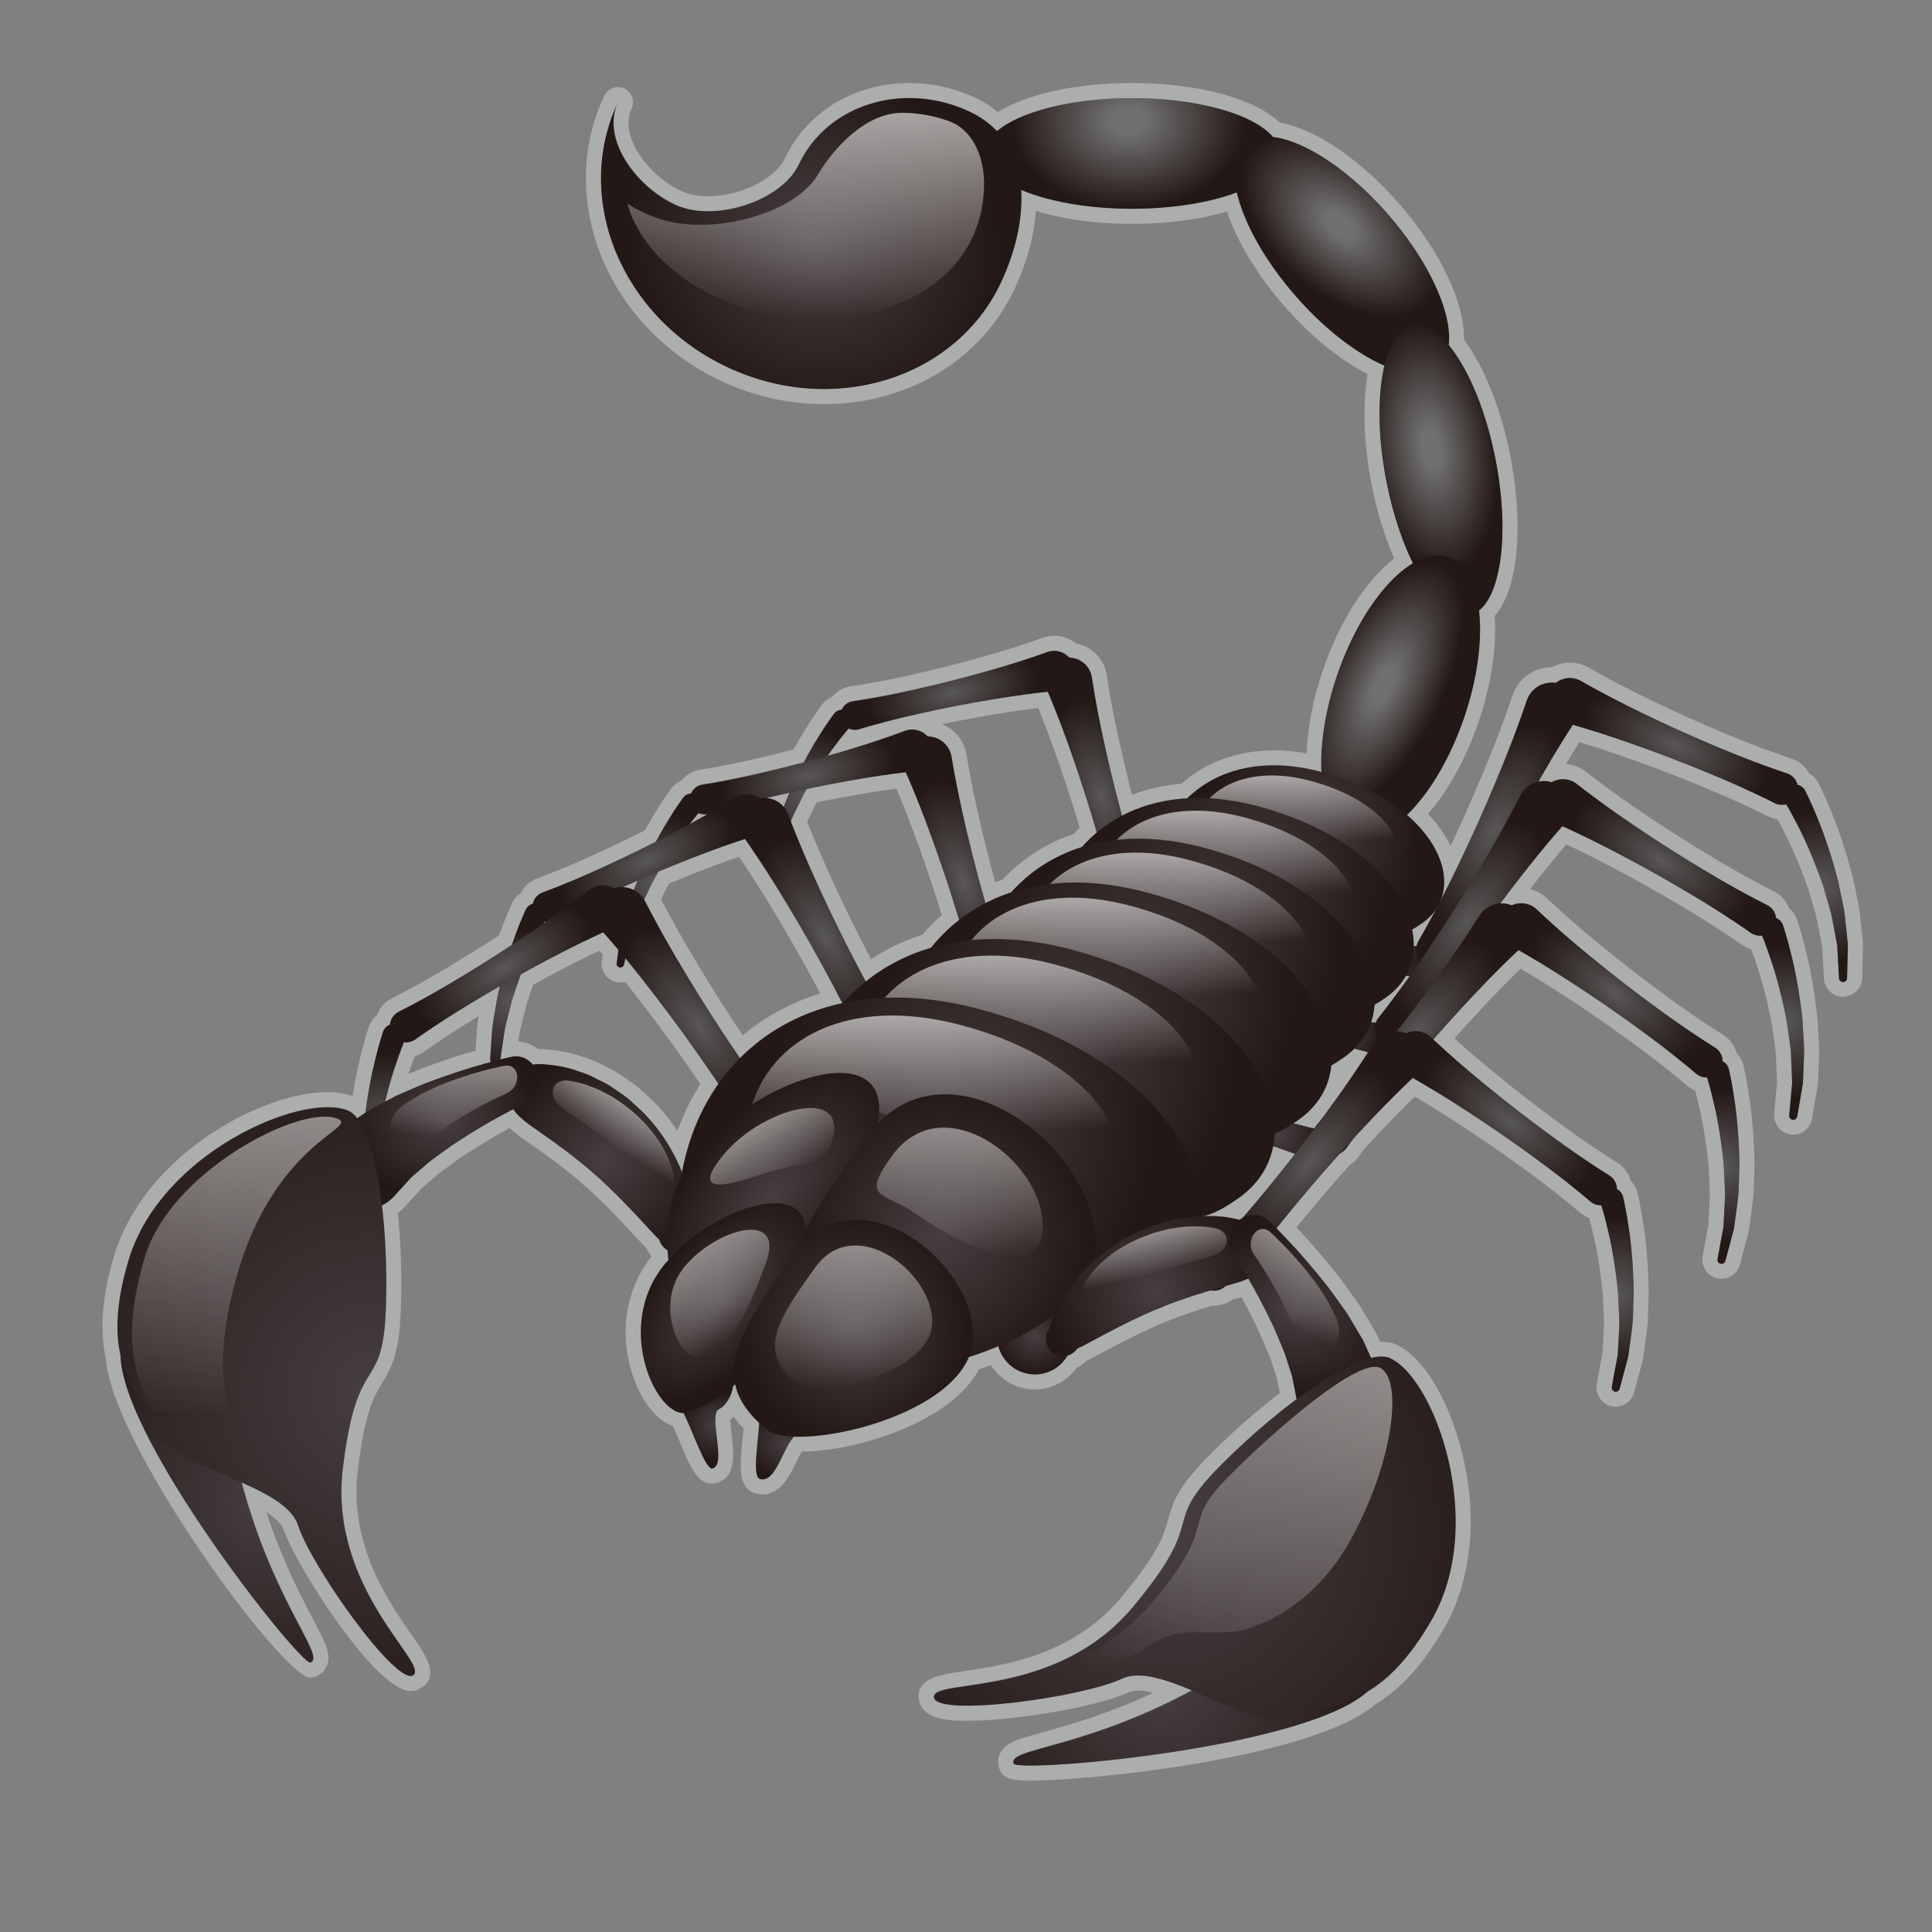 <?xml version="1.0" encoding="utf-8"?>
<!-- Generator: Adobe Illustrator 17.0.0, SVG Export Plug-In . SVG Version: 6.00 Build 0)  -->
<!DOCTYPE svg PUBLIC "-//W3C//DTD SVG 1.1//EN" "http://www.w3.org/Graphics/SVG/1.1/DTD/svg11.dtd">
<svg version="1.1" id="レイヤー_1" xmlns="http://www.w3.org/2000/svg" xmlns:xlink="http://www.w3.org/1999/xlink" x="0px"
	 y="0px" width="64px" height="64px" viewBox="0 0 64 64" style="enable-background:new 0 0 64 64;" xml:space="preserve">
<rect x="0" y="0" width="64" height="64" fill="#808080" stroke="none"/>
<path style="opacity:0.5;fill:#D9DADA;" d="M37.501,3.25c2.193,0,4.027,0.545,4.646,1.291
	c1.039,0.107,2.534,1.066,3.84,2.567c1.374,1.58,2.12,3.28,1.993,4.312
	c0.645,0.771,1.242,2.161,1.563,3.808c0.456,2.341,0.201,4.408-0.554,4.993
	c0.112,0.98-0.041,2.25-0.494,3.569c-0.474,1.377-1.173,2.504-1.898,3.202
	c1.126,0.969,1.503,2.136,1.05,2.985c0.002-0.003,0.003-0.005,0.005-0.009
	c0.379-0.725,0.854-1.705,1.302-2.699c0.447-0.994,0.865-2.003,1.157-2.769
	c0.291-0.767,0.463-1.289,0.463-1.289c0.024-0.07,0.058-0.143,0.101-0.208
	c0.167-0.253,0.444-0.388,0.726-0.388c0.045,0,0.091,0.003,0.136,0.01
	c0.134-0.107,0.3-0.165,0.47-0.165c0.126,0,0.253,0.032,0.37,0.1
	c0,0,0.407,0.237,1.029,0.562c0.623,0.324,1.464,0.732,2.315,1.115
	c0.852,0.382,1.713,0.74,2.368,0.988c0.655,0.247,1.1,0.391,1.1,0.391
	c0.026,0.009,0.055,0.02,0.08,0.033c0.144,0.074,0.234,0.206,0.27,0.352
	c0.113,0.024,0.215,0.093,0.269,0.205c0,0,0.043,0.09,0.119,0.248
	c0.077,0.163,0.181,0.396,0.291,0.675c0.233,0.556,0.483,1.318,0.682,2.094
	c0.074,0.395,0.18,0.781,0.219,1.156c0.02,0.187,0.039,0.368,0.057,0.539
	c0.012,0.172,0.049,0.331,0.036,0.483c-0.015,0.601-0.024,1.001-0.024,1.001
	c-0.002,0.069-0.056,0.126-0.126,0.13c-0.003,0-0.005,0-0.008,0
	c-0.07,0-0.129-0.055-0.133-0.126l-0.001-0.021c0,0-0.022-0.384-0.054-0.96
	c0.001-0.144-0.048-0.297-0.072-0.46c-0.03-0.162-0.062-0.334-0.095-0.511
	c-0.066-0.353-0.2-0.719-0.298-1.089c-0.25-0.729-0.548-1.439-0.813-1.951
	c-0.128-0.26-0.241-0.467-0.322-0.608c-0.042-0.073-0.075-0.13-0.098-0.169
	c-0.049,0.013-0.099,0.021-0.15,0.021c-0.08,0-0.16-0.018-0.236-0.057
	c0,0-0.416-0.214-1.054-0.504c-0.638-0.289-1.499-0.647-2.371-0.982
	c-0.872-0.333-1.754-0.642-2.423-0.855c-0.348-0.11-0.633-0.194-0.831-0.251
	c-0.07,0.106-0.331,0.511-0.694,1.117c-0.139,0.234-0.293,0.502-0.452,0.783
	c0.072-0.016,0.146-0.025,0.219-0.025c0.075,0,0.15,0.01,0.223,0.032
	c0.117-0.068,0.249-0.103,0.381-0.103c0.161,0,0.322,0.052,0.459,0.16
	c0,0,0.368,0.293,0.937,0.705c0.57,0.411,1.343,0.936,2.13,1.437
	c0.788,0.501,1.589,0.979,2.201,1.319c0.613,0.339,1.032,0.546,1.032,0.546
	c0.025,0.012,0.051,0.028,0.074,0.044c0.132,0.094,0.202,0.237,0.216,0.387
	c0.108,0.04,0.199,0.123,0.236,0.241c0,0,0.03,0.096,0.081,0.263
	c0.053,0.173,0.122,0.418,0.191,0.71c0.15,0.583,0.288,1.374,0.372,2.17
	c0.016,0.402,0.065,0.799,0.05,1.175c-0.007,0.188-0.015,0.369-0.022,0.542
	c-0.013,0.172,0,0.334-0.034,0.483c-0.101,0.592-0.169,0.987-0.169,0.987
	c-0.011,0.064-0.067,0.111-0.132,0.111c-0.004,0-0.008-0-0.012-0.001
	c-0.073-0.007-0.128-0.071-0.121-0.145l0.002-0.021c0,0,0.034-0.383,0.085-0.958
	c0.022-0.142-0.005-0.301-0.005-0.466c-0.007-0.165-0.013-0.339-0.021-0.519
	c-0.014-0.359-0.094-0.741-0.138-1.121c-0.143-0.757-0.335-1.503-0.523-2.048
	c-0.089-0.276-0.171-0.497-0.231-0.649c-0.031-0.078-0.056-0.139-0.072-0.181
	c-0.024,0.003-0.048,0.004-0.072,0.004c-0.106,0-0.212-0.03-0.305-0.096
	c0,0-0.381-0.272-0.97-0.651c-0.589-0.378-1.39-0.857-2.204-1.314
	c-0.815-0.456-1.643-0.888-2.275-1.196c-0.328-0.159-0.599-0.283-0.786-0.368
	c-0.084,0.095-0.402,0.458-0.848,1.005c-0.353,0.436-0.776,0.982-1.211,1.564
	c0.021-0.001,0.041-0.002,0.062-0.002c0.109,0,0.216,0.017,0.318,0.059
	c0.101-0.047,0.21-0.071,0.32-0.071c0.184,0,0.368,0.067,0.511,0.205
	c0,0,0.34,0.326,0.868,0.789c0.529,0.461,1.251,1.056,1.988,1.628
	c0.738,0.572,1.491,1.122,2.069,1.517c0.579,0.394,0.977,0.639,0.977,0.639
	c0.023,0.015,0.048,0.033,0.07,0.051c0.123,0.106,0.179,0.255,0.179,0.405
	c0.104,0.05,0.187,0.141,0.213,0.262c0,0,0.021,0.098,0.057,0.269
	c0.037,0.177,0.083,0.427,0.124,0.724c0.095,0.595,0.16,1.395,0.17,2.195
	c-0.021,0.402-0.009,0.801-0.059,1.175c-0.025,0.186-0.049,0.367-0.072,0.537
	c-0.029,0.17-0.031,0.333-0.078,0.478c-0.156,0.581-0.259,0.968-0.259,0.968
	c-0.016,0.059-0.069,0.099-0.129,0.099c-0.008,0-0.016-0.001-0.024-0.002
	c-0.073-0.013-0.121-0.083-0.107-0.156l0.004-0.021c0,0,0.069-0.378,0.174-0.946
	c0.035-0.139,0.023-0.3,0.038-0.464c0.009-0.165,0.018-0.339,0.027-0.519
	c0.019-0.359-0.025-0.746-0.034-1.129c-0.072-0.767-0.194-1.528-0.331-2.088
	c-0.063-0.283-0.124-0.511-0.17-0.667c-0.024-0.081-0.042-0.144-0.055-0.187
	c-0.006,0-0.012,0-0.019,0c-0.123,0-0.247-0.039-0.348-0.126
	c0,0-0.354-0.306-0.905-0.738c-0.552-0.431-1.305-0.982-2.073-1.512
	c-0.769-0.529-1.554-1.036-2.154-1.401c-0.312-0.189-0.57-0.337-0.749-0.439
	c-0.093,0.087-0.442,0.419-0.937,0.922c-0.533,0.546-1.212,1.28-1.881,2.041
	c0.126,0.119,0.407,0.379,0.792,0.717c0.529,0.462,1.251,1.056,1.988,1.628
	c0.738,0.572,1.491,1.122,2.069,1.517c0.579,0.394,0.977,0.639,0.977,0.639
	c0.023,0.014,0.048,0.032,0.07,0.051c0.123,0.106,0.179,0.255,0.179,0.405
	c0.104,0.05,0.187,0.141,0.213,0.262c0,0,0.021,0.098,0.057,0.269
	c0.037,0.177,0.083,0.427,0.124,0.724c0.095,0.595,0.16,1.395,0.17,2.195
	c-0.021,0.401-0.009,0.801-0.059,1.175c-0.025,0.186-0.049,0.367-0.072,0.537
	c-0.029,0.17-0.031,0.333-0.078,0.478c-0.156,0.581-0.259,0.968-0.259,0.968
	c-0.016,0.059-0.069,0.099-0.129,0.099c-0.008,0-0.016-0.001-0.024-0.002
	c-0.073-0.013-0.121-0.083-0.107-0.156l0.004-0.021c0,0,0.069-0.378,0.174-0.946
	c0.035-0.139,0.023-0.3,0.038-0.464c0.009-0.165,0.018-0.339,0.027-0.519
	c0.019-0.359-0.025-0.746-0.034-1.129c-0.072-0.767-0.194-1.528-0.331-2.088
	c-0.063-0.283-0.124-0.511-0.17-0.667c-0.024-0.081-0.042-0.144-0.055-0.187
	c-0.006,0-0.012,0-0.019,0c-0.123,0-0.247-0.039-0.348-0.126
	c0,0-0.354-0.306-0.905-0.738c-0.552-0.431-1.305-0.982-2.073-1.512
	c-0.769-0.529-1.554-1.036-2.154-1.401c-0.312-0.189-0.57-0.337-0.749-0.439
	c-0.093,0.087-0.442,0.419-0.937,0.922c-0.313,0.321-0.678,0.708-1.06,1.126
	c-0.114,0.158-0.184,0.258-0.184,0.258c-0.018,0.026-0.041,0.054-0.064,0.078
	c-0.044,0.046-0.098,0.075-0.151,0.104c-0.19,0.211-0.381,0.427-0.571,0.645
	c-0.557,0.64-1.096,1.289-1.545,1.852c0.105,0.109,0.231,0.24,0.387,0.402
	c0.376,0.393,0.851,0.945,1.311,1.529c0.227,0.296,0.441,0.611,0.649,0.9
	c0.19,0.319,0.367,0.617,0.519,0.872c0.111,0.239,0.199,0.438,0.271,0.602
	c0.136-0.031,0.263-0.051,0.377-0.051c0.091,0,0.172,0.013,0.24,0.043
	c1.478,0.649,3.247,5.475,1.372,8.7c-0.743,1.279-1.452,1.955-2.113,2.345
	c-1.826,1.646-9.079,2.453-11.159,2.453c-0.341,0-0.543-0.022-0.559-0.065
	c-0.201-0.515,2.278-0.473,5.902-2.426c-0.642-0.27-1.267-0.493-1.779-0.493
	c-0.194,0-0.372,0.032-0.529,0.105c-0.948,0.444-3.606,0.896-5.127,0.896
	c-0.638,0-1.077-0.08-1.105-0.273c-0.095-0.653,4.012,0.082,6.584-2.989
	c2.571-3.072,0.841-2.61,2.898-4.685c0.799-0.806,1.687-1.578,2.53-2.205
	l-0.015-0.076c0,0-0.056-0.282-0.14-0.706c-0.074-0.226-0.16-0.49-0.253-0.773
	c-0.122-0.283-0.242-0.591-0.382-0.896c-0.268-0.562-0.56-1.118-0.811-1.547
	l-0.104,0.043c0,0-0.097,0.041-0.261,0.092c-0.108,0.032-0.25,0.071-0.405,0.116
	c-0.1,0.091-0.229,0.148-0.369,0.148c-0.025,0-0.05-0.002-0.075-0.005
	c-0.007-0.001-0.013-0.005-0.019-0.006c-0.07,0.02-0.137,0.037-0.211,0.062
	c-0.146,0.053-0.303,0.086-0.46,0.145c-0.313,0.112-0.654,0.215-0.982,0.365
	c-0.343,0.119-0.667,0.293-0.993,0.436c-0.316,0.16-0.624,0.312-0.889,0.455
	c-0.272,0.145-0.498,0.266-0.656,0.351c-0.165,0.088-0.246,0.117-0.253,0.129
	c-0.083,0.117-0.204,0.188-0.334,0.219c-0.218,0.367-0.601,0.626-1.059,0.626
	c-0.582,0-1.049-0.406-1.188-0.945c-0.329,0.139-0.668,0.259-1.01,0.368
	c-0.704,1.67-3.846,2.638-5.605,2.638c-0.056,0-0.111-0.001-0.164-0.003
	c-0.352,0.344-0.594,1.419-1.051,1.419c-0.031,0-0.062-0.005-0.095-0.015
	c-0.248-0.077-0.066-1.147-0.018-1.859c-0.453-0.425-0.712-0.847-0.801-1.293
	c-0.025,0.025-0.051,0.048-0.077,0.072c-0.011,0.264-0.223,0.663-0.449,0.763
	c-0.389,0.172,0.269,1.852-0.226,1.972c-0.004,0.001-0.009,0.002-0.014,0.002
	c-0.225,0-0.647-1.263-0.942-1.844c-0.001-0.003-0.001-0.005-0.002-0.007
	c-0.005,0-0.009,0-0.014,0c-0.947,0-2.275-2.918-0.594-4.934
	c0.036-0.043,0.078-0.083,0.116-0.126c-0.015-0.109-0.031-0.216-0.039-0.327
	c-0.125-0.07-0.224-0.187-0.268-0.336c-0.003-0.014-0.07-0.068-0.197-0.205
	c-0.122-0.132-0.296-0.32-0.505-0.546c-0.203-0.222-0.445-0.466-0.692-0.72
	c-0.262-0.242-0.511-0.513-0.796-0.737c-0.261-0.249-0.55-0.457-0.809-0.666
	c-0.129-0.107-0.266-0.19-0.387-0.288c-0.122-0.096-0.245-0.176-0.357-0.255
	c-0.222-0.165-0.419-0.296-0.559-0.395c-0.138-0.103-0.216-0.173-0.216-0.173
	l-0.133-0.118c-0.073-0.066-0.121-0.153-0.171-0.237
	c-0.112,0.059-0.237,0.126-0.389,0.206c-0.453,0.24-1.04,0.594-1.601,0.964
	c-0.278,0.188-0.539,0.39-0.79,0.569c-0.225,0.194-0.436,0.375-0.616,0.531
	c-0.291,0.319-0.484,0.532-0.484,0.532l-0.084,0.093
	c-0.058,0.063-0.122,0.12-0.191,0.172c-0.068,0.051-0.14,0.091-0.213,0.126
	c0.125,1.054,0.172,2.25,0.132,3.401c-0.102,2.92-0.951,1.343-1.427,5.321
	c-0.475,3.977,2.874,6.466,2.333,6.844c-0.025,0.017-0.054,0.025-0.087,0.025
	c-0.704,0-3.286-3.643-3.728-4.992c-0.196-0.599-0.986-1.026-1.864-1.415
	c1.061,3.978,2.789,5.755,2.277,5.961c-0.003,0.001-0.005,0.002-0.009,0.002
	c-0.392,0-6.176-7.283-6.273-10.14c-0.177-0.753-0.177-1.74,0.252-3.179
	c0.934-3.138,4.69-5.076,6.599-5.076c0.266,0,0.496,0.038,0.678,0.115
	c0.106,0.045,0.206,0.133,0.299,0.252c0.082-0.057,0.177-0.122,0.275-0.188
	c0.081-0.628,0.19-1.228,0.309-1.694c0.068-0.292,0.136-0.537,0.189-0.71
	c0.051-0.167,0.081-0.263,0.081-0.263c0.037-0.119,0.127-0.202,0.235-0.242
	c0.013-0.15,0.083-0.293,0.215-0.388c0.023-0.016,0.049-0.032,0.074-0.045
	c0,0,0.419-0.208,1.031-0.549c0.611-0.342,1.41-0.823,2.197-1.326
	c0.175-0.112,0.348-0.225,0.519-0.338c0.03-0.088,0.061-0.18,0.091-0.259
	c0.096-0.27,0.186-0.495,0.255-0.653c0.066-0.153,0.104-0.241,0.104-0.241
	c0.047-0.109,0.142-0.177,0.249-0.205c0.029-0.14,0.11-0.269,0.245-0.345
	c0.023-0.013,0.05-0.025,0.075-0.034c0,0,0.42-0.153,1.036-0.411
	c0.616-0.259,1.425-0.63,2.224-1.023c0.166-0.082,0.331-0.165,0.495-0.249
	c0.129-0.241,0.256-0.467,0.375-0.658c0.143-0.239,0.272-0.437,0.368-0.574
	c0.093-0.133,0.146-0.21,0.146-0.21c0.066-0.095,0.17-0.142,0.277-0.147
	c0.054-0.129,0.156-0.236,0.299-0.282c0.025-0.008,0.053-0.014,0.078-0.018
	c0,0,0.429-0.065,1.066-0.194c0.629-0.128,1.46-0.324,2.288-0.543
	c0.169-0.321,0.338-0.617,0.493-0.859c0.14-0.227,0.266-0.415,0.359-0.546
	c0.09-0.127,0.142-0.199,0.142-0.199c0.064-0.09,0.162-0.125,0.264-0.13
	c0.052-0.126,0.152-0.231,0.293-0.275c0.024-0.007,0.051-0.013,0.075-0.017
	c0,0,0.412-0.058,1.024-0.173c0.612-0.117,1.422-0.298,2.227-0.501
	c0.805-0.204,1.604-0.432,2.2-0.62c0.595-0.19,0.988-0.334,0.988-0.334
	c0.075-0.028,0.151-0.041,0.226-0.041c0.19,0,0.372,0.084,0.499,0.227
	c0.294,0.006,0.573,0.176,0.697,0.463c0.028,0.063,0.046,0.132,0.056,0.198
	c0,0,0.07,0.484,0.207,1.201c0.139,0.716,0.35,1.664,0.588,2.604
	c0.066,0.259,0.134,0.517,0.203,0.77c0.632-0.331,1.365-0.529,2.18-0.574
	c0.704-0.682,1.68-1.093,2.863-1.093c0.467,0,0.967,0.064,1.494,0.201
	c0.028,0.007,0.053,0.017,0.08,0.024c-0.047-0.928,0.112-2.059,0.516-3.233
	c0.608-1.768,1.586-3.13,2.515-3.679c-0.37-0.748-0.688-1.685-0.893-2.735
	c-0.292-1.498-0.285-2.87-0.05-3.829c-0.918-0.389-1.994-1.195-2.968-2.316
	c-1.03-1.184-1.699-2.432-1.923-3.422c-0.886,0.338-2.117,0.548-3.48,0.548
	c-1.479,0-2.789-0.252-3.685-0.641c0.073,1.008-0.205,2.119-0.659,3.085
	c-1.056,2.242-3.367,3.528-5.862,3.528c-1.063,0-2.16-0.234-3.207-0.727
	c-3.503-1.65-5.122-5.579-3.617-8.776c-0.565,1.199,0.567,2.775,1.881,3.393
	c0.325,0.153,0.706,0.223,1.105,0.223c1.21,0,2.577-0.644,3.002-1.546
	c0.66-1.401,2.105-2.205,3.664-2.205c0.665,0,1.35,0.146,2.004,0.454
	c0.367,0.173,0.645,0.404,0.885,0.656C33.759,3.708,35.487,3.25,37.501,3.25
	 M28.325,24.177c-0.073,0-0.144-0.017-0.209-0.048
	c-0.026,0.031-0.064,0.075-0.112,0.133c-0.093,0.111-0.224,0.276-0.376,0.484
	c-0.068,0.089-0.14,0.19-0.213,0.294c0.564-0.161,1.097-0.323,1.526-0.464
	c0.619-0.205,1.027-0.361,1.027-0.361c0.08-0.031,0.163-0.045,0.244-0.045
	c0.196,0,0.383,0.085,0.515,0.23c0.307,0.002,0.6,0.176,0.733,0.474
	c0.03,0.066,0.05,0.138,0.061,0.205c0,0,0.079,0.504,0.231,1.25
	c0.154,0.746,0.386,1.732,0.646,2.709c0.08,0.299,0.162,0.594,0.245,0.884
	c0.269-0.139,0.555-0.257,0.853-0.355c0.61-0.69,1.402-1.212,2.345-1.507
	c0.152-0.171,0.314-0.333,0.49-0.481c-0.101-0.346-0.207-0.7-0.319-1.057
	c-0.292-0.925-0.61-1.842-0.869-2.524c-0.224-0.587-0.391-0.981-0.436-1.085
	c-0.182,0.019-0.445,0.049-0.767,0.092c-0.619,0.084-1.439,0.218-2.255,0.376
	c-0.815,0.159-1.625,0.34-2.228,0.495c-0.603,0.156-1.001,0.279-1.001,0.279
	C28.415,24.17,28.37,24.177,28.325,24.177 M28.684,32.519
	c0.62-0.498,1.344-0.883,2.164-1.122c0.271-0.341,0.581-0.645,0.926-0.914
	c-0.114-0.376-0.235-0.762-0.362-1.151c-0.316-0.961-0.66-1.914-0.938-2.623
	c-0.241-0.609-0.421-1.019-0.468-1.127c-0.19,0.022-0.464,0.057-0.799,0.105
	c-0.645,0.095-1.499,0.245-2.347,0.42c-0.044,0.009-0.087,0.019-0.131,0.028
	c-0.037,0.064-0.075,0.127-0.111,0.193c-0.14,0.301-0.307,0.593-0.419,0.885
	c0.082,0.211,0.213,0.544,0.395,0.976c0.306,0.721,0.739,1.668,1.199,2.601
	C28.09,31.396,28.398,31.988,28.684,32.519 M25.961,26.741
	c0.061-0.158,0.122-0.317,0.186-0.479c-0.276,0.062-0.539,0.123-0.793,0.185
	C25.585,26.455,25.804,26.552,25.961,26.741 M22.85,27.296
	c0.198-0.107,0.386-0.211,0.554-0.306c0.018-0.01,0.031-0.018,0.048-0.028
	c-0.038,0.008-0.076,0.012-0.113,0.012c-0.069,0-0.136-0.014-0.198-0.043
	c-0.027,0.032-0.065,0.08-0.115,0.14C22.977,27.132,22.917,27.208,22.85,27.296
	 M24.515,35.058c0.887-0.892,2.034-1.527,3.391-1.822
	c-0.304-0.594-0.67-1.275-1.051-1.95c-0.513-0.905-1.052-1.796-1.476-2.454
	c-0.366-0.565-0.63-0.942-0.7-1.041c-0.187,0.061-0.456,0.151-0.784,0.268
	c-0.58,0.208-1.329,0.5-2.083,0.816c-0.07,0.123-0.14,0.246-0.208,0.372
	c-0.086,0.19-0.179,0.378-0.267,0.564c0.012,0.02,0.029,0.037,0.039,0.057
	c0,0,0.247,0.491,0.648,1.207c0.403,0.715,0.965,1.65,1.553,2.568
	C23.89,34.131,24.21,34.612,24.515,35.058 M20.994,29.489
	c0.041-0.105,0.082-0.211,0.122-0.317c-0.167,0.073-0.328,0.145-0.489,0.218
	C20.755,29.394,20.879,29.429,20.994,29.489 M46.823,31.348
	c0.039-0.001,0.077-0.003,0.11-0.005c0.014-0.061,0.029-0.123,0.062-0.18
	c0,0,0.25-0.428,0.597-1.083c-0.117,0.185-0.274,0.354-0.477,0.498
	c-0.128,0.091-0.241,0.16-0.346,0.217C46.81,30.983,46.826,31.167,46.823,31.348
	 M18.002,30.594c0.024-0.017,0.051-0.035,0.075-0.052
	c-0.015-0.002-0.031-0-0.046-0.004C18.024,30.551,18.011,30.578,18.002,30.594
	 M16.581,35.096c0.034-0.009,0.077-0.021,0.107-0.029
	c0.152-0.036,0.238-0.057,0.238-0.057c0.052-0.012,0.104-0.018,0.156-0.018
	c0.22,0,0.431,0.109,0.576,0.295c0.07-0.015,0.138-0.039,0.212-0.039
	c0.003,0,0.005,0,0.008,0c0,0,0.128,0.003,0.351,0.029
	c0.223,0.025,0.545,0.069,0.909,0.205c0.186,0.058,0.387,0.126,0.582,0.235
	c0.198,0.103,0.42,0.194,0.614,0.343c0.197,0.143,0.421,0.267,0.602,0.45
	c0.19,0.172,0.386,0.342,0.554,0.539c0.504,0.556,0.869,1.198,1.1,1.789
	c0.03-0.166,0.072-0.357,0.131-0.584c0.225-0.867,0.595-1.654,1.081-2.343
	c-0.347-0.517-0.738-1.08-1.144-1.641c-0.64-0.883-1.306-1.747-1.825-2.383
	c-0.042-0.052-0.076-0.092-0.117-0.14c-0.025,0.115-0.042,0.189-0.042,0.189
	l-0.004,0.019c-0.013,0.058-0.064,0.097-0.121,0.097
	c-0.009,0-0.018-0.001-0.027-0.003c-0.063-0.014-0.105-0.075-0.096-0.138
	c0,0,0.024-0.172,0.061-0.44c-0.269-0.319-0.444-0.518-0.505-0.587
	c-0.188,0.085-0.457,0.211-0.785,0.371c-0.545,0.268-1.239,0.631-1.942,1.021
	c-0.107,0.291-0.211,0.597-0.306,0.908c-0.082,0.356-0.197,0.709-0.247,1.049
	c-0.026,0.17-0.05,0.334-0.073,0.49C16.614,34.853,16.587,34.978,16.581,35.096
	 M45.583,33.878c0.023-0.059,0.046-0.117,0.087-0.169c0,0,0.342-0.426,0.823-1.088
	c0.064-0.088,0.135-0.19,0.203-0.286c-0.038-0.004-0.086-0.009-0.128-0.014
	c-0.151,0.268-0.364,0.511-0.651,0.715c-0.143,0.102-0.273,0.185-0.392,0.253
	c-0.013,0.196-0.043,0.388-0.104,0.571c0.005,0.001,0.012,0.002,0.017,0.003
	C45.49,33.869,45.539,33.874,45.583,33.878 M13.452,34.527
	c-0.023,0-0.047-0.001-0.07-0.004c-0.017,0.042-0.041,0.103-0.072,0.181
	c-0.06,0.152-0.141,0.373-0.229,0.649c-0.11,0.322-0.22,0.717-0.321,1.139
	c0.115-0.061,0.23-0.123,0.352-0.188c0.328-0.14,0.674-0.299,1.021-0.435
	c0.696-0.263,1.388-0.489,1.913-0.631c0.073-0.02,0.134-0.036,0.2-0.053
	c-0.001-0.013-0.001-0.022-0.002-0.035c-0.017-0.145,0.013-0.297,0.018-0.462
	c0.011-0.164,0.023-0.337,0.036-0.516c0.025-0.359,0.113-0.73,0.17-1.11
	c0.029-0.134,0.061-0.266,0.094-0.398c-0.682,0.393-1.335,0.788-1.834,1.111
	c-0.588,0.381-0.968,0.654-0.968,0.654C13.666,34.497,13.559,34.527,13.452,34.527
	 M43.545,37.383c0.017-0.022,0.033-0.044,0.05-0.067
	c0.02-0.031,0.033-0.065,0.059-0.092c0,0,0.025-0.026,0.042-0.044
	c0.394-0.53,0.76-1.039,1.052-1.463c0.246-0.36,0.438-0.653,0.569-0.855
	c-0.031-0.01-0.049-0.017-0.084-0.028c-0.11-0.028-0.239-0.062-0.375-0.097
	c-0.099,0.097-0.202,0.193-0.323,0.279c-0.161,0.114-0.305,0.206-0.439,0.282
	c-0.069,0.7-0.419,1.328-1.073,1.793c-0.066,0.047-0.12,0.077-0.182,0.117
	c0.207,0.054,0.406,0.106,0.565,0.148C43.457,37.366,43.502,37.374,43.545,37.383
	 M39.816,40.285c0.037-0.001,0.074-0.001,0.111-0.001
	c0.045,0,0.09,0.001,0.133,0.002c0.025-0.001,0.051-0.001,0.075-0.001
	c0.354,0,0.646,0.059,0.851,0.105c0.035,0.008,0.051,0.013,0.081,0.02
	c0.005-0.003,0.007-0.009,0.011-0.012c0.022-0.016,0.047-0.021,0.07-0.035
	c0.508-0.584,1.135-1.347,1.752-2.137c-0.187-0.067-0.393-0.141-0.608-0.219
	c-0.044-0.014-0.086-0.023-0.13-0.036c-0.128,0.665-0.492,1.262-1.129,1.715
	C40.519,40.052,40.138,40.232,39.816,40.285 M37.501,2.75
	c-1.838,0-3.482,0.362-4.448,0.962c-0.224-0.19-0.457-0.339-0.714-0.46
	c-0.707-0.333-1.453-0.502-2.217-0.502c-1.815-0-3.392,0.955-4.116,2.492
	c-0.321,0.682-1.489,1.259-2.549,1.259c-0.34,0-0.648-0.061-0.892-0.175
	c-1.108-0.522-2.066-1.827-1.642-2.728c0.118-0.25,0.011-0.548-0.239-0.665
	c-0.069-0.032-0.141-0.048-0.213-0.048c-0.188-0-0.367,0.106-0.453,0.287
	c-1.621,3.441,0.109,7.677,3.856,9.441c1.091,0.514,2.242,0.774,3.42,0.774
	c2.787,0,5.206-1.462,6.315-3.815c0.405-0.859,0.647-1.753,0.705-2.584
	c0.91,0.278,2.014,0.428,3.187,0.428c1.147,0,2.241-0.143,3.143-0.408
	c0.338,0.994,1.004,2.1,1.883,3.111c0.871,1.001,1.844,1.796,2.777,2.273
	c-0.172,1.025-0.128,2.323,0.128,3.639c0.172,0.885,0.43,1.729,0.752,2.467
	c-0.939,0.732-1.801,2.071-2.357,3.689c-0.321,0.932-0.508,1.893-0.545,2.768
	c-0.366-0.065-0.725-0.098-1.073-0.098c-1.199-0-2.258,0.382-3.073,1.106
	c-0.581,0.048-1.129,0.17-1.637,0.364c-0.017-0.065-0.034-0.131-0.05-0.196
	c-0.223-0.881-0.435-1.82-0.581-2.576c-0.133-0.698-0.202-1.172-0.203-1.177
	c-0.017-0.113-0.049-0.225-0.092-0.325c-0.169-0.39-0.525-0.666-0.938-0.743
	c-0.204-0.16-0.456-0.248-0.717-0.248c-0.136-0-0.27,0.024-0.399,0.071
	c-0.005,0.002-0.388,0.143-0.967,0.327c-0.625,0.197-1.417,0.42-2.171,0.612
	c-0.769,0.194-1.57,0.375-2.197,0.494c-0.593,0.112-0.994,0.169-1,0.169
	c-0.051,0.008-0.105,0.019-0.153,0.034c-0.182,0.057-0.341,0.166-0.461,0.314
	c-0.143,0.057-0.265,0.151-0.356,0.278l-0.142,0.199
	c-0.098,0.139-0.231,0.336-0.378,0.575c-0.125,0.195-0.262,0.428-0.405,0.692
	c-0.727,0.189-1.463,0.362-2.05,0.481c-0.618,0.124-1.036,0.188-1.042,0.189
	c-0.053,0.008-0.107,0.021-0.156,0.037c-0.184,0.059-0.345,0.173-0.465,0.324
	c-0.148,0.061-0.276,0.162-0.368,0.296l-0.146,0.21
	c-0.101,0.145-0.237,0.353-0.386,0.603c-0.097,0.155-0.203,0.341-0.312,0.539
	c-0.116,0.059-0.233,0.117-0.351,0.176c-0.764,0.376-1.565,0.744-2.197,1.011
	c-0.598,0.25-1.008,0.4-1.013,0.402c-0.05,0.019-0.103,0.042-0.149,0.068
	c-0.172,0.096-0.309,0.242-0.398,0.417c-0.136,0.09-0.243,0.217-0.309,0.369
	l-0.105,0.241c-0.072,0.167-0.167,0.403-0.267,0.685
	c-0.011,0.03-0.024,0.065-0.037,0.103c-0.123,0.081-0.247,0.161-0.372,0.241
	c-0.752,0.482-1.544,0.959-2.171,1.311c-0.594,0.331-1.004,0.535-1.009,0.538
	c-0.05,0.025-0.1,0.055-0.143,0.086c-0.166,0.119-0.29,0.285-0.36,0.476
	c-0.13,0.107-0.226,0.249-0.276,0.413l-0.081,0.263
	c-0.055,0.182-0.127,0.438-0.198,0.743c-0.09,0.354-0.176,0.792-0.249,1.264
	c-0.232-0.089-0.509-0.135-0.824-0.135c-2.227-0-6.091,2.116-7.078,5.433
	c-0.395,1.327-0.484,2.437-0.27,3.39c0.162,2.798,5.852,10.572,6.771,10.572
	c0.064,0,0.136-0.014,0.195-0.038c0.172-0.07,0.302-0.202,0.364-0.372
	c0.137-0.374-0.056-0.743-0.479-1.551c-0.419-0.8-1.014-1.935-1.536-3.523
	c0.275,0.179,0.508,0.382,0.577,0.592c0.36,1.097,3.027,5.336,4.203,5.336
	c0.136,0,0.266-0.04,0.374-0.116c0.589-0.412,0.136-1.061-0.343-1.749
	c-0.776-1.114-2.075-2.979-1.781-5.445c0.234-1.955,0.543-2.461,0.815-2.908
	c0.288-0.472,0.561-0.918,0.614-2.455c0.037-1.053,0.001-2.161-0.1-3.159
	c0.087-0.067,0.167-0.14,0.24-0.219l0.087-0.096l0.463-0.509l0.593-0.511
	c0.059-0.04,0.156-0.111,0.255-0.183c0.158-0.116,0.321-0.236,0.49-0.351
	c0.546-0.36,1.115-0.702,1.554-0.936l0.022-0.012l0.103,0.092c0,0,0,0,0,0
	c-0-0,0.091,0.082,0.251,0.201l0.177,0.124
	c0.111,0.077,0.241,0.167,0.382,0.272l0.107,0.075
	c0.078,0.054,0.159,0.109,0.24,0.173c0.059,0.048,0.128,0.097,0.198,0.146
	c0.059,0.042,0.12,0.084,0.178,0.132l0.23,0.182
	c0.188,0.146,0.382,0.298,0.554,0.462c0.204,0.164,0.363,0.319,0.531,0.483
	c0.09,0.088,0.18,0.175,0.271,0.259l0.18,0.187
	c0.172,0.177,0.337,0.347,0.482,0.505l0.507,0.547
	c0.058,0.062,0.104,0.109,0.139,0.144c0.045,0.1,0.102,0.189,0.169,0.266
	c-1.16,1.46-0.971,3.268-0.448,4.386c0.303,0.647,0.719,1.085,1.157,1.235
	c0.064,0.142,0.131,0.303,0.199,0.465c0.389,0.93,0.604,1.442,1.09,1.442
	c0.04,0,0.093-0.006,0.131-0.016c0.693-0.168,0.595-0.988,0.523-1.587
	c-0.018-0.149-0.045-0.378-0.045-0.512c0.04-0.029,0.078-0.062,0.115-0.098
	c0.094,0.131,0.203,0.26,0.325,0.388c-0.008,0.093-0.018,0.189-0.028,0.285
	c-0.097,0.974-0.167,1.678,0.414,1.86c0.08,0.025,0.162,0.038,0.243,0.038
	c0.59,0,0.885-0.596,1.121-1.074c0.053-0.108,0.118-0.24,0.178-0.342
	c1.903-0.028,4.944-0.994,5.877-2.728c0.136-0.046,0.267-0.091,0.391-0.137
	c0.313,0.491,0.853,0.805,1.449,0.805c0.547,0,1.052-0.263,1.383-0.711
	c0.124-0.057,0.236-0.137,0.328-0.235c0.051-0.025,0.104-0.051,0.169-0.085
	l0.364-0.194l0.294-0.157c0.191-0.103,0.403-0.209,0.624-0.32l0.256-0.129
	c0.088-0.038,0.202-0.091,0.316-0.145c0.212-0.1,0.413-0.194,0.615-0.265
	c0.26-0.116,0.493-0.196,0.719-0.273l0.269-0.093
	c0.079-0.03,0.15-0.05,0.219-0.07c0.083-0.024,0.164-0.048,0.243-0.076
	c0.023-0.008,0.048-0.015,0.074-0.023c0.02,0.001,0.04,0.002,0.06,0.002
	c0.214,0,0.423-0.068,0.602-0.195l0.094-0.027l0.218-0.063
	c0.193,0.352,0.398,0.752,0.585,1.146c0.083,0.18,0.16,0.366,0.235,0.548
	c0.047,0.113,0.093,0.224,0.139,0.332l0.207,0.64l0.02,0.062l0.088,0.445
	c-0.788,0.606-1.607,1.33-2.334,2.063c-1.083,1.092-1.221,1.596-1.367,2.13
	c-0.138,0.505-0.295,1.076-1.559,2.586c-1.595,1.905-3.843,2.236-5.186,2.434
	c-0.829,0.122-1.612,0.237-1.509,0.948c0.102,0.7,1.114,0.7,1.6,0.7
	c1.497,0,4.255-0.435,5.339-0.943c0.082-0.039,0.189-0.058,0.317-0.058
	c0.154,0,0.327,0.027,0.51,0.073c-1.514,0.708-2.749,1.052-3.619,1.295
	c-0.879,0.245-1.28,0.357-1.458,0.713c-0.081,0.162-0.089,0.347-0.022,0.52
	c0.149,0.383,0.575,0.383,1.025,0.383c2.067,0,9.398-0.767,11.455-2.547
	c0.826-0.499,1.563-1.317,2.249-2.499c1.01-1.736,1.159-4.164,0.4-6.492
	c-0.485-1.488-1.234-2.578-2.004-2.916c-0.128-0.056-0.276-0.085-0.441-0.085
	c-0.024-0-0.048,0.001-0.073,0.002c-0.037-0.082-0.077-0.17-0.121-0.264
	c-0.007-0.015-0.015-0.03-0.024-0.045l-0.323-0.542l-0.196-0.33l-0.22-0.312
	c-0.149-0.212-0.303-0.429-0.462-0.637c-0.46-0.585-0.949-1.156-1.346-1.571
	l-0.083-0.086c0.396-0.487,0.832-1.007,1.256-1.494
	c0.17-0.195,0.341-0.388,0.512-0.579c0.06-0.036,0.127-0.083,0.192-0.15
	c0.041-0.042,0.081-0.091,0.113-0.137l0.165-0.232
	c0.371-0.404,0.724-0.78,1.029-1.092c0.267-0.272,0.491-0.493,0.655-0.651
	c0.123,0.072,0.263,0.155,0.416,0.247c0.631,0.384,1.408,0.889,2.129,1.385
	c0.735,0.507,1.482,1.052,2.049,1.494c0.536,0.42,0.882,0.718,0.886,0.722
	c0.089,0.076,0.19,0.137,0.298,0.178c0.039,0.139,0.085,0.319,0.132,0.532
	c0.136,0.559,0.253,1.294,0.321,2.026c0.001,0.108,0.009,0.251,0.017,0.393
	c0.013,0.236,0.026,0.459,0.015,0.662l-0.011,0.214l-0.016,0.305
	c-0.005,0.05-0.007,0.118-0.01,0.184c-0.002,0.072-0.005,0.147-0.014,0.184
	l-0.18,0.977c-0.067,0.364,0.161,0.695,0.505,0.758
	c0.03,0.005,0.084,0.01,0.115,0.01c0.285,0,0.537-0.193,0.612-0.468
	l0.26-0.969c0.039-0.115,0.054-0.251,0.068-0.372
	c0.006-0.049,0.011-0.1,0.02-0.151l0.025-0.186l0.049-0.369
	c0.036-0.27,0.042-0.543,0.049-0.808c0.003-0.135,0.006-0.27,0.014-0.406
	c-0.01-0.842-0.074-1.669-0.176-2.301c-0.042-0.3-0.09-0.562-0.128-0.747
	l-0.057-0.27c-0.035-0.168-0.119-0.318-0.238-0.436
	c-0.053-0.197-0.162-0.374-0.316-0.507c-0.04-0.035-0.088-0.07-0.132-0.097
	c-0.007-0.004-0.397-0.244-0.96-0.628c-0.593-0.406-1.338-0.952-2.044-1.5
	c-0.691-0.537-1.408-1.124-1.965-1.61c-0.16-0.14-0.302-0.267-0.421-0.376
	c0.538-0.602,1.084-1.19,1.539-1.656c0.267-0.272,0.491-0.493,0.655-0.651
	c0.123,0.072,0.263,0.155,0.416,0.247c0.632,0.384,1.408,0.889,2.129,1.385
	c0.735,0.507,1.481,1.051,2.049,1.494c0.536,0.42,0.882,0.718,0.886,0.722
	c0.089,0.076,0.19,0.137,0.298,0.178c0.039,0.139,0.085,0.319,0.132,0.532
	c0.136,0.559,0.252,1.293,0.321,2.026c0.001,0.108,0.009,0.251,0.017,0.393
	c0.013,0.236,0.026,0.459,0.015,0.662l-0.015,0.289l-0.012,0.23
	c-0.005,0.05-0.007,0.118-0.01,0.184c-0.002,0.072-0.005,0.147-0.014,0.184
	l-0.18,0.977c-0.034,0.187,0.002,0.356,0.098,0.495
	c0.096,0.139,0.241,0.233,0.407,0.263c0.03,0.005,0.084,0.01,0.114,0.01
	c0.286,0,0.537-0.193,0.612-0.469l0.26-0.969
	c0.039-0.115,0.054-0.251,0.068-0.372c0.006-0.049,0.011-0.1,0.02-0.151
	l0.04-0.3l0.034-0.255c0.036-0.27,0.042-0.543,0.049-0.808
	c0.003-0.135,0.006-0.27,0.014-0.406c-0.01-0.842-0.074-1.669-0.176-2.301
	c-0.042-0.3-0.09-0.562-0.128-0.747l-0.057-0.27
	c-0.035-0.167-0.119-0.317-0.238-0.436c-0.053-0.197-0.162-0.373-0.316-0.507
	c-0.041-0.035-0.088-0.069-0.132-0.097c-0.008-0.005-0.398-0.244-0.961-0.628
	c-0.593-0.406-1.339-0.953-2.044-1.5c-0.691-0.537-1.408-1.123-1.966-1.61
	c-0.514-0.451-0.847-0.769-0.851-0.773c-0.16-0.153-0.355-0.259-0.565-0.31
	c0.216-0.279,0.421-0.539,0.608-0.77c0.241-0.295,0.444-0.536,0.591-0.709
	c0.129,0.06,0.276,0.13,0.437,0.207c0.665,0.324,1.485,0.755,2.248,1.182
	c0.779,0.437,1.573,0.91,2.178,1.298c0.572,0.368,0.944,0.633,0.949,0.637
	c0.096,0.068,0.202,0.119,0.314,0.15c0.051,0.135,0.114,0.31,0.181,0.517
	c0.187,0.544,0.371,1.264,0.507,1.987c0.011,0.107,0.033,0.249,0.054,0.39
	c0.035,0.234,0.068,0.455,0.076,0.657l0.01,0.242l0.011,0.277
	c-0,0.05,0.004,0.118,0.008,0.184c0.004,0.072,0.009,0.147,0.003,0.185
	l-0.089,0.99c-0.033,0.369,0.225,0.677,0.573,0.708
	c0.015,0.001,0.041,0.002,0.056,0.002c0.309,0,0.572-0.221,0.624-0.526l0.169-0.989
	c0.028-0.118,0.031-0.255,0.034-0.376c0.001-0.05,0.002-0.1,0.006-0.152
	l0.011-0.261l0.012-0.3c0.011-0.272-0.008-0.545-0.026-0.81
	c-0.009-0.134-0.019-0.269-0.024-0.405c-0.088-0.837-0.228-1.654-0.388-2.275
	c-0.07-0.295-0.142-0.552-0.197-0.732l-0.082-0.264
	c-0.051-0.163-0.148-0.305-0.278-0.412c-0.071-0.191-0.196-0.357-0.361-0.475
	c-0.044-0.031-0.094-0.061-0.14-0.084c-0.009-0.004-0.418-0.207-1.015-0.537
	c-0.628-0.349-1.42-0.824-2.175-1.304c-0.738-0.47-1.506-0.989-2.106-1.421
	c-0.554-0.401-0.914-0.687-0.919-0.691c-0.192-0.153-0.428-0.245-0.672-0.265
	c0.179-0.298,0.331-0.542,0.444-0.722c0.137,0.041,0.292,0.089,0.462,0.142
	c0.705,0.225,1.578,0.533,2.395,0.845c0.834,0.32,1.688,0.674,2.343,0.97
	c0.619,0.282,1.026,0.491,1.031,0.493c0.105,0.054,0.216,0.089,0.332,0.104
	c0.07,0.126,0.157,0.29,0.253,0.485c0.264,0.511,0.55,1.198,0.789,1.893
	c0.027,0.105,0.068,0.242,0.11,0.378c0.069,0.226,0.133,0.44,0.17,0.639
	l0.031,0.165l0.065,0.346c0.007,0.05,0.021,0.116,0.034,0.181
	c0.015,0.071,0.03,0.144,0.03,0.183l0.055,0.993
	c0.02,0.356,0.298,0.619,0.634,0.619c0.362-0.019,0.625-0.29,0.634-0.617
	l0.024-1.003c0.011-0.12-0.006-0.257-0.021-0.377
	c-0.006-0.049-0.013-0.1-0.016-0.152l-0.017-0.164l-0.041-0.394
	c-0.029-0.27-0.087-0.538-0.143-0.797c-0.029-0.132-0.057-0.264-0.082-0.398
	c-0.208-0.816-0.465-1.604-0.712-2.195c-0.112-0.282-0.22-0.525-0.301-0.696
	l-0.119-0.249c-0.074-0.154-0.19-0.281-0.334-0.368
	c-0.098-0.179-0.245-0.325-0.426-0.418c-0.048-0.025-0.102-0.047-0.151-0.063
	c-0.009-0.003-0.443-0.144-1.081-0.384c-0.672-0.255-1.525-0.611-2.34-0.976
	c-0.797-0.359-1.632-0.76-2.289-1.102c-0.606-0.317-1.004-0.548-1.009-0.551
	c-0.189-0.11-0.404-0.168-0.621-0.168c-0.21,0-0.418,0.054-0.602,0.155
	c-0.001-0-0.003-0-0.004-0c-0.463-0-0.89,0.229-1.143,0.612
	c-0.065,0.098-0.119,0.211-0.157,0.325c-0.002,0.008-0.171,0.52-0.456,1.271
	c-0.309,0.809-0.727,1.809-1.146,2.741c-0.146,0.325-0.297,0.652-0.448,0.972
	c-0.173-0.364-0.424-0.724-0.747-1.063c0.673-0.776,1.255-1.828,1.665-3.02
	c0.426-1.24,0.616-2.484,0.541-3.537c0.878-0.991,0.91-3.307,0.525-5.283
	c-0.305-1.564-0.874-2.99-1.541-3.871c0.033-1.207-0.781-2.933-2.129-4.482
	c-1.288-1.481-2.789-2.5-3.972-2.709C41.562,3.263,39.683,2.75,37.501,2.75
	L37.501,2.75z M31.203,23.99c0.193-0.04,0.388-0.079,0.581-0.117
	c0.763-0.148,1.574-0.283,2.226-0.371c0.139-0.018,0.268-0.034,0.383-0.048
	c0.075,0.183,0.173,0.429,0.286,0.725c0.272,0.719,0.586,1.629,0.859,2.496
	c0.079,0.25,0.154,0.5,0.227,0.746c-0.068,0.066-0.136,0.135-0.203,0.207
	c-0.917,0.309-1.705,0.817-2.348,1.509c-0.083,0.029-0.165,0.06-0.245,0.092
	c-0.029-0.106-0.058-0.212-0.086-0.318c-0.244-0.916-0.477-1.894-0.639-2.681
	c-0.148-0.728-0.226-1.222-0.227-1.227c-0.019-0.116-0.053-0.23-0.099-0.332
	C31.777,24.353,31.517,24.113,31.203,23.99L31.203,23.99z M27.052,26.579
	c0.766-0.156,1.573-0.3,2.227-0.397c0.152-0.022,0.291-0.041,0.416-0.057
	c0.081,0.192,0.189,0.453,0.314,0.768c0.293,0.747,0.632,1.693,0.928,2.595
	c0.09,0.276,0.177,0.552,0.261,0.823c-0.232,0.203-0.446,0.421-0.641,0.652
	c-0.609,0.193-1.179,0.465-1.702,0.813c-0.212-0.403-0.421-0.813-0.615-1.206
	c-0.432-0.876-0.864-1.814-1.186-2.575c-0.132-0.314-0.237-0.575-0.316-0.774
	c0.051-0.113,0.109-0.227,0.167-0.342C26.954,26.779,27.004,26.68,27.052,26.579
	L27.052,26.579z M22.161,29.27c0.67-0.278,1.355-0.545,1.902-0.741
	c0.153-0.054,0.293-0.103,0.418-0.145c0.121,0.178,0.285,0.422,0.478,0.72
	c0.446,0.693,0.979,1.579,1.46,2.429c0.259,0.458,0.514,0.926,0.754,1.378
	c-0.958,0.293-1.83,0.763-2.569,1.386c-0.201-0.3-0.405-0.611-0.607-0.925
	c-0.551-0.861-1.112-1.788-1.538-2.543c-0.263-0.469-0.458-0.841-0.56-1.036
	c0.054-0.113,0.108-0.226,0.16-0.341C22.088,29.399,22.124,29.337,22.161,29.27
	L22.161,29.27z M17.661,32.621c0.629-0.345,1.247-0.669,1.757-0.919
	c0.16-0.078,0.306-0.147,0.435-0.208c0.034,0.039,0.07,0.082,0.11,0.128
	l-0.03,0.219c-0.044,0.321,0.169,0.625,0.483,0.695
	c0.035,0.008,0.099,0.015,0.135,0.015c0.055,0,0.109-0.007,0.161-0.021
	c0.488,0.612,1.036,1.334,1.543,2.033c0.312,0.431,0.635,0.892,0.946,1.349
	c-0.31,0.486-0.564,1.006-0.759,1.554c-0.162-0.248-0.354-0.503-0.58-0.752
	c-0.16-0.187-0.343-0.352-0.52-0.511l-0.069-0.062
	c-0.142-0.145-0.32-0.264-0.477-0.369c-0.057-0.038-0.113-0.076-0.167-0.115
	c-0.176-0.135-0.368-0.229-0.538-0.313l-0.139-0.07
	c-0.224-0.125-0.46-0.204-0.663-0.268c-0.371-0.139-0.717-0.192-1.003-0.225
	c-0.251-0.029-0.395-0.032-0.395-0.032c-0.001-0-0.001-0-0.002-0
	c-0.023-0-0.044,0.001-0.064,0.002c-0.191-0.149-0.417-0.238-0.656-0.255
	l0.028-0.19c0.028-0.191,0.083-0.396,0.14-0.613
	c0.035-0.132,0.07-0.265,0.1-0.398C17.503,33.08,17.58,32.849,17.661,32.621
	L17.661,32.621z M13.737,34.988c0.112-0.032,0.218-0.083,0.313-0.152
	c0.005-0.003,0.376-0.27,0.948-0.64c0.252-0.163,0.544-0.344,0.859-0.535
	c-0.026,0.157-0.048,0.317-0.059,0.477l-0.017,0.242l-0.019,0.274
	c-0.002,0.06-0.006,0.105-0.01,0.147c-0.528,0.15-1.172,0.365-1.797,0.601
	c-0.143,0.056-0.284,0.115-0.423,0.174c0.007-0.021,0.014-0.041,0.021-0.061
	C13.624,35.3,13.686,35.124,13.737,34.988L13.737,34.988z"/>
<g>
	<g>
		
			<radialGradient id="SVGID_1_" cx="28.109" cy="31.287" r="2.238" gradientTransform="matrix(0.855 0.519 -0.519 0.855 18.918 -14.986)" gradientUnits="userSpaceOnUse">
			<stop  offset="0" style="stop-color:#595757"/>
			<stop  offset="1" style="stop-color:#231815"/>
		</radialGradient>
		<path style="fill:url(#SVGID_1_);" d="M28.156,24.081c0,0-0.055,0.066-0.152,0.18
			c-0.093,0.111-0.224,0.276-0.376,0.483c-0.311,0.408-0.681,0.984-1.012,1.584
			c-0.144,0.309-0.317,0.609-0.429,0.908c-0.056,0.15-0.111,0.295-0.162,0.433
			c-0.046,0.139-0.113,0.266-0.134,0.392c-0.117,0.5-0.195,0.833-0.195,0.833
			l-0.004,0.018c-0.015,0.064-0.079,0.104-0.143,0.089
			c-0.061-0.014-0.099-0.073-0.09-0.133c0,0,0.053-0.352,0.133-0.881
			c0.013-0.135,0.069-0.269,0.106-0.417c0.042-0.147,0.087-0.303,0.133-0.464
			c0.092-0.322,0.245-0.644,0.37-0.979c0.293-0.649,0.63-1.278,0.92-1.729
			c0.139-0.227,0.266-0.415,0.359-0.546c0.09-0.127,0.142-0.199,0.142-0.199
			c0.11-0.154,0.324-0.19,0.479-0.08c0.154,0.11,0.19,0.324,0.08,0.479
			c-0.005,0.007-0.011,0.014-0.016,0.021L28.156,24.081z"/>
		
			<radialGradient id="SVGID_2_" cx="-0.732" cy="61.69" r="2.851" gradientTransform="matrix(-0.976 0.218 -0.098 -0.438 36.918 50.125)" gradientUnits="userSpaceOnUse">
			<stop  offset="0" style="stop-color:#595757"/>
			<stop  offset="1" style="stop-color:#231815"/>
		</radialGradient>
		<path style="fill:url(#SVGID_2_);" d="M28.253,23.231c0,0,0.412-0.058,1.024-0.173
			c0.612-0.117,1.422-0.298,2.227-0.501c0.805-0.204,1.604-0.432,2.2-0.62
			c0.595-0.19,0.988-0.334,0.988-0.334c0.344-0.127,0.726,0.05,0.853,0.394
			c0.127,0.344-0.05,0.726-0.394,0.853c-0.056,0.02-0.115,0.033-0.172,0.038
			c0,0-0.417,0.036-1.036,0.119c-0.619,0.084-1.439,0.218-2.255,0.376
			c-0.815,0.159-1.625,0.34-2.228,0.495c-0.603,0.156-1.001,0.279-1.001,0.279
			c-0.251,0.078-0.518-0.062-0.595-0.313s0.062-0.518,0.313-0.595
			C28.202,23.24,28.229,23.234,28.253,23.231z"/>
		
			<radialGradient id="SVGID_3_" cx="25.971" cy="24.491" r="3.33" gradientTransform="matrix(0.273 0.962 -0.431 0.123 39.958 -1.595)" gradientUnits="userSpaceOnUse">
			<stop  offset="0" style="stop-color:#595757"/>
			<stop  offset="1" style="stop-color:#231815"/>
		</radialGradient>
		<path style="fill:url(#SVGID_3_);" d="M37.017,30.27c0,0-0.095-0.477-0.27-1.183
			c-0.177-0.705-0.441-1.638-0.732-2.563c-0.292-0.925-0.61-1.842-0.869-2.524
			c-0.261-0.682-0.455-1.13-0.455-1.13c-0.171-0.393,0.01-0.85,0.403-1.021
			s0.85,0.01,1.021,0.403c0.028,0.063,0.046,0.132,0.056,0.198
			c0,0,0.07,0.484,0.207,1.201c0.139,0.716,0.35,1.664,0.588,2.604
			c0.239,0.94,0.504,1.872,0.725,2.565c0.222,0.693,0.392,1.148,0.392,1.148
			c0.107,0.287-0.039,0.608-0.326,0.715c-0.287,0.107-0.608-0.039-0.715-0.326
			C37.031,30.328,37.023,30.298,37.017,30.27z"/>
	</g>
	<g>
		
			<radialGradient id="SVGID_4_" cx="23.536" cy="33.969" r="2.335" gradientTransform="matrix(0.861 0.509 -0.509 0.861 18.714 -11.952)" gradientUnits="userSpaceOnUse">
			<stop  offset="0" style="stop-color:#595757"/>
			<stop  offset="1" style="stop-color:#231815"/>
		</radialGradient>
		<path style="fill:url(#SVGID_4_);" d="M23.182,26.882c0,0-0.057,0.069-0.156,0.19
			c-0.096,0.117-0.23,0.29-0.386,0.509c-0.319,0.429-0.698,1.036-1.037,1.665
			c-0.146,0.324-0.323,0.639-0.436,0.953c-0.057,0.157-0.112,0.309-0.164,0.453
			c-0.047,0.146-0.115,0.279-0.135,0.41c-0.116,0.523-0.193,0.871-0.193,0.871
			l-0.004,0.019c-0.015,0.067-0.081,0.109-0.148,0.094
			c-0.063-0.014-0.105-0.075-0.096-0.138c0,0,0.051-0.368,0.128-0.921
			c0.011-0.141,0.069-0.281,0.105-0.437c0.042-0.154,0.087-0.317,0.133-0.485
			c0.092-0.337,0.247-0.675,0.374-1.026c0.298-0.68,0.642-1.341,0.938-1.816
			c0.143-0.239,0.272-0.437,0.368-0.574c0.093-0.133,0.146-0.21,0.146-0.21
			c0.113-0.162,0.336-0.203,0.499-0.09c0.162,0.113,0.203,0.336,0.09,0.499
			c-0.005,0.008-0.011,0.015-0.017,0.022L23.182,26.882z"/>
		
			<radialGradient id="SVGID_5_" cx="4.183" cy="64.666" r="2.975" gradientTransform="matrix(-0.973 0.23 -0.103 -0.436 37.494 52.937)" gradientUnits="userSpaceOnUse">
			<stop  offset="0" style="stop-color:#595757"/>
			<stop  offset="1" style="stop-color:#231815"/>
		</radialGradient>
		<path style="fill:url(#SVGID_5_);" d="M23.272,25.993c0,0,0.429-0.065,1.066-0.194
			c0.637-0.13,1.48-0.328,2.317-0.55c0.837-0.223,1.668-0.471,2.287-0.675
			c0.619-0.205,1.027-0.361,1.027-0.361c0.358-0.137,0.758,0.043,0.895,0.4
			c0.137,0.358-0.043,0.758-0.4,0.895c-0.058,0.022-0.12,0.036-0.179,0.042
			c0,0-0.435,0.043-1.08,0.137c-0.645,0.095-1.499,0.245-2.347,0.42
			c-0.848,0.176-1.691,0.375-2.318,0.544c-0.627,0.17-1.04,0.304-1.04,0.304
			c-0.261,0.084-0.541-0.059-0.625-0.32c-0.084-0.261,0.059-0.541,0.32-0.625
			C23.219,26.004,23.247,25.997,23.272,25.993z"/>
		
			<radialGradient id="SVGID_6_" cx="24.561" cy="34.9" r="3.475" gradientTransform="matrix(0.285 0.959 -0.43 0.128 39.914 1.185)" gradientUnits="userSpaceOnUse">
			<stop  offset="0" style="stop-color:#595757"/>
			<stop  offset="1" style="stop-color:#231815"/>
		</radialGradient>
		<path style="fill:url(#SVGID_6_);" d="M32.504,33.227c0,0-0.105-0.496-0.297-1.231
			c-0.193-0.734-0.481-1.703-0.795-2.665c-0.316-0.961-0.66-1.914-0.938-2.623
			c-0.28-0.708-0.489-1.173-0.489-1.173c-0.183-0.408-0-0.887,0.408-1.07
			c0.408-0.183,0.887-0,1.07,0.408c0.03,0.066,0.05,0.138,0.061,0.205
			c0,0,0.079,0.504,0.231,1.25c0.154,0.746,0.386,1.732,0.646,2.709
			c0.261,0.977,0.55,1.947,0.788,2.667c0.24,0.72,0.423,1.193,0.423,1.193
			c0.116,0.299-0.033,0.634-0.331,0.75s-0.634-0.033-0.75-0.331
			C32.519,33.289,32.51,33.257,32.504,33.227z"/>
	</g>
	<g>
		
			<radialGradient id="SVGID_7_" cx="17.21" cy="36.3" r="2.401" gradientTransform="matrix(0.944 0.33 -0.33 0.944 12.761 -6.758)" gradientUnits="userSpaceOnUse">
			<stop  offset="0" style="stop-color:#595757"/>
			<stop  offset="1" style="stop-color:#231815"/>
		</radialGradient>
		<path style="fill:url(#SVGID_7_);" d="M18.063,30.48c0,0-0.043,0.081-0.119,0.223
			c-0.073,0.138-0.173,0.339-0.286,0.591c-0.235,0.497-0.494,1.185-0.708,1.888
			c-0.082,0.356-0.197,0.709-0.247,1.049c-0.025,0.17-0.05,0.334-0.073,0.49
			c-0.018,0.156-0.059,0.304-0.053,0.441c-0.011,0.551-0.019,0.918-0.019,0.918
			l-0,0.02c-0.001,0.07-0.06,0.126-0.13,0.125
			c-0.067-0.001-0.121-0.054-0.125-0.12c0,0-0.023-0.382-0.057-0.954
			c-0.017-0.145,0.013-0.297,0.018-0.462c0.011-0.164,0.023-0.337,0.036-0.516
			c0.025-0.359,0.113-0.73,0.17-1.11c0.163-0.746,0.376-1.482,0.578-2.02
			c0.096-0.27,0.186-0.495,0.255-0.653c0.067-0.153,0.105-0.241,0.105-0.241
			c0.081-0.187,0.298-0.272,0.484-0.191s0.272,0.298,0.191,0.484
			c-0.004,0.009-0.008,0.017-0.012,0.026L18.063,30.48z"/>
		
			<radialGradient id="SVGID_8_" cx="10.196" cy="70.846" r="3.059" gradientTransform="matrix(-0.909 0.417 -0.187 -0.408 43.93 53.174)" gradientUnits="userSpaceOnUse">
			<stop  offset="0" style="stop-color:#595757"/>
			<stop  offset="1" style="stop-color:#231815"/>
		</radialGradient>
		<path style="fill:url(#SVGID_8_);" d="M17.974,29.566c0,0,0.42-0.153,1.036-0.411
			c0.616-0.259,1.425-0.63,2.224-1.023c0.799-0.394,1.587-0.812,2.17-1.142
			c0.582-0.332,0.962-0.572,0.962-0.572c0.333-0.21,0.773-0.11,0.983,0.223
			c0.21,0.333,0.11,0.773-0.223,0.983c-0.054,0.034-0.114,0.061-0.172,0.079
			c0,0-0.429,0.131-1.061,0.356c-0.631,0.226-1.462,0.55-2.282,0.898
			c-0.82,0.349-1.629,0.72-2.227,1.017C18.788,30.273,18.398,30.491,18.398,30.491
			c-0.246,0.138-0.557,0.05-0.695-0.196s-0.05-0.557,0.196-0.695
			C17.923,29.587,17.95,29.575,17.974,29.566z"/>
		
			<radialGradient id="SVGID_9_" cx="21.589" cy="47.69" r="3.573" gradientTransform="matrix(0.468 0.884 -0.396 0.21 36.13 1.956)" gradientUnits="userSpaceOnUse">
			<stop  offset="0" style="stop-color:#595757"/>
			<stop  offset="1" style="stop-color:#231815"/>
		</radialGradient>
		<path style="fill:url(#SVGID_9_);" d="M28.743,34.993c0,0-0.206-0.479-0.548-1.181
			c-0.343-0.701-0.829-1.62-1.341-2.526c-0.513-0.905-1.052-1.796-1.476-2.454
			c-0.426-0.657-0.73-1.084-0.73-1.084c-0.267-0.374-0.18-0.894,0.195-1.161
			c0.374-0.267,0.894-0.18,1.161,0.195c0.043,0.06,0.078,0.129,0.103,0.195
			c0,0,0.182,0.492,0.485,1.214c0.306,0.721,0.739,1.668,1.199,2.601
			c0.461,0.933,0.948,1.851,1.334,2.529c0.388,0.677,0.668,1.117,0.668,1.117
			c0.177,0.278,0.095,0.646-0.182,0.823s-0.646,0.095-0.823-0.182
			C28.771,35.052,28.755,35.021,28.743,34.993z"/>
	</g>
	<g>
		
			<radialGradient id="SVGID_10_" cx="13.128" cy="39.571" r="2.516" gradientTransform="matrix(0.975 0.222 -0.222 0.975 8.649 -4.102)" gradientUnits="userSpaceOnUse">
			<stop  offset="0" style="stop-color:#595757"/>
			<stop  offset="1" style="stop-color:#231815"/>
		</radialGradient>
		<path style="fill:url(#SVGID_10_);" d="M13.408,34.458c0,0-0.035,0.09-0.098,0.246
			c-0.06,0.152-0.141,0.374-0.229,0.649c-0.186,0.545-0.376,1.292-0.516,2.05
			c-0.043,0.38-0.122,0.762-0.135,1.121c-0.007,0.18-0.013,0.354-0.019,0.519
			c0,0.165-0.026,0.324-0.004,0.466c0.053,0.575,0.088,0.958,0.088,0.958
			l0.002,0.021c0.007,0.073-0.047,0.139-0.121,0.145
			c-0.07,0.006-0.132-0.042-0.144-0.11c0,0-0.069-0.395-0.172-0.987
			c-0.035-0.149-0.022-0.311-0.035-0.483c-0.007-0.172-0.015-0.354-0.023-0.542
			c-0.016-0.377,0.032-0.774,0.047-1.176c0.082-0.796,0.218-1.587,0.366-2.171
			c0.068-0.292,0.136-0.537,0.189-0.71c0.051-0.167,0.081-0.263,0.081-0.263
			c0.062-0.204,0.278-0.318,0.482-0.256c0.204,0.062,0.318,0.278,0.256,0.482
			c-0.003,0.01-0.006,0.019-0.01,0.028L13.408,34.458z"/>
		
			<radialGradient id="SVGID_11_" cx="15.121" cy="72.154" r="3.206" gradientTransform="matrix(-0.857 0.516 -0.231 -0.384 46.322 51.97)" gradientUnits="userSpaceOnUse">
			<stop  offset="0" style="stop-color:#595757"/>
			<stop  offset="1" style="stop-color:#231815"/>
		</radialGradient>
		<path style="fill:url(#SVGID_11_);" d="M13.209,33.517c0,0,0.419-0.208,1.031-0.549
			c0.611-0.342,1.41-0.823,2.197-1.326c0.786-0.504,1.557-1.032,2.126-1.444
			c0.568-0.414,0.935-0.708,0.935-0.708c0.322-0.258,0.792-0.205,1.05,0.117
			s0.205,0.792-0.117,1.05c-0.052,0.042-0.111,0.076-0.169,0.102
			c0,0-0.432,0.187-1.063,0.495c-0.63,0.309-1.458,0.744-2.271,1.203
			c-0.813,0.459-1.612,0.941-2.2,1.32c-0.588,0.381-0.968,0.654-0.968,0.654
			c-0.24,0.172-0.574,0.117-0.746-0.123c-0.172-0.24-0.117-0.574,0.123-0.746
			C13.158,33.545,13.185,33.529,13.209,33.517z"/>
		
			<radialGradient id="SVGID_12_" cx="20.962" cy="58.149" r="3.744" gradientTransform="matrix(0.564 0.826 -0.37 0.253 32.845 1.945)" gradientUnits="userSpaceOnUse">
			<stop  offset="0" style="stop-color:#595757"/>
			<stop  offset="1" style="stop-color:#231815"/>
		</radialGradient>
		<path style="fill:url(#SVGID_12_);" d="M25.059,37.907c0,0-0.271-0.475-0.709-1.165
			c-0.439-0.69-1.053-1.59-1.692-2.473c-0.64-0.883-1.306-1.747-1.824-2.383
			c-0.52-0.634-0.887-1.044-0.887-1.044c-0.322-0.359-0.292-0.91,0.067-1.232
			c0.359-0.322,0.91-0.292,1.232,0.067c0.052,0.058,0.096,0.125,0.13,0.191
			c0,0,0.247,0.491,0.648,1.207c0.403,0.715,0.965,1.65,1.553,2.568
			c0.589,0.917,1.204,1.817,1.685,2.478c0.483,0.66,0.826,1.085,0.826,1.085
			c0.217,0.268,0.175,0.662-0.093,0.879c-0.268,0.217-0.662,0.175-0.879-0.093
			C25.095,37.965,25.075,37.935,25.059,37.907z"/>
	</g>
</g>
<g>
	
		<radialGradient id="SVGID_13_" cx="37.376" cy="3.86" r="3.864" gradientTransform="matrix(1 0 0 0.75 0 1.125)" gradientUnits="userSpaceOnUse">
		<stop  offset="0.137" style="stop-color:#717071"/>
		<stop  offset="1" style="stop-color:#231815"/>
	</radialGradient>
	<ellipse style="fill:url(#SVGID_13_);" cx="37.501" cy="5.083" rx="4.887" ry="1.833"/>
	
		<radialGradient id="SVGID_14_" cx="44.615" cy="7.248" r="3.865" gradientTransform="matrix(0.775 0.622 -0.331 0.481 12.219 -23.774)" gradientUnits="userSpaceOnUse">
		<stop  offset="0.137" style="stop-color:#717071"/>
		<stop  offset="1" style="stop-color:#231815"/>
	</radialGradient>
	<path style="fill:url(#SVGID_14_);" d="M47.654,12.136c-0.851,0.74-2.977-0.31-4.749-2.346
		c-1.772-2.036-2.518-4.287-1.667-5.028c0.851-0.74,2.977,0.31,4.749,2.346
		C47.759,9.145,48.505,11.396,47.654,12.136z"/>
	
		<radialGradient id="SVGID_15_" cx="47.727" cy="14.772" r="2.811" gradientTransform="matrix(0.754 -0.06 0.191 1.481 8.602 -4.169)" gradientUnits="userSpaceOnUse">
		<stop  offset="0.137" style="stop-color:#717071"/>
		<stop  offset="1" style="stop-color:#231815"/>
	</radialGradient>
	<path style="fill:url(#SVGID_15_);" d="M48.668,20.379c-1,0.195-2.228-1.795-2.744-4.445
		s-0.124-4.955,0.876-5.15c1-0.195,2.228,1.795,2.744,4.445
		S49.667,20.184,48.668,20.379z"/>
	
		<radialGradient id="SVGID_16_" cx="45.755" cy="22.667" r="4.458" gradientTransform="matrix(-0.439 0.897 -0.392 -0.205 74.793 -13.7)" gradientUnits="userSpaceOnUse">
		<stop  offset="0.137" style="stop-color:#717071"/>
		<stop  offset="1" style="stop-color:#231815"/>
	</radialGradient>
	<path style="fill:url(#SVGID_16_);" d="M44.809,27.691c-1.158-0.398-1.386-2.79-0.508-5.343
		c0.878-2.552,2.528-4.299,3.686-3.9s1.386,2.79,0.508,5.343
		S45.967,28.09,44.809,27.691z"/>
	
		<radialGradient id="SVGID_17_" cx="26.437" cy="8.239" r="5.971" gradientTransform="matrix(1.027 0.035 0.035 0.969 -0.504 -0.903)" gradientUnits="userSpaceOnUse">
		<stop  offset="0" style="stop-color:#473E41"/>
		<stop  offset="1" style="stop-color:#231815"/>
	</radialGradient>
	<path style="fill:url(#SVGID_17_);" d="M32.127,3.704c-2.189-1.031-4.727-0.247-5.668,1.751
		c-0.565,1.199-2.793,1.942-4.106,1.323c-1.314-0.619-2.445-2.194-1.881-3.393
		c-1.506,3.197,0.114,7.126,3.617,8.776s7.563,0.396,9.069-2.801
		C34.098,7.361,34.316,4.735,32.127,3.704z"/>
	<linearGradient id="SVGID_18_" gradientUnits="userSpaceOnUse" x1="26.786" y1="3.63" x2="26.549" y2="10.555">
		<stop  offset="0" style="stop-color:#FFFFFF;stop-opacity:0.6"/>
		<stop  offset="1" style="stop-color:#FFFFFF;stop-opacity:0"/>
	</linearGradient>
	<path style="fill:url(#SVGID_18_);" d="M21.692,7.197c-0.32-0.119-0.627-0.272-0.912-0.45
		c0.397,1.368,1.64,2.629,3.481,3.317c0.892,0.334,1.831,0.503,2.79,0.503
		c2.209,0,4.116-0.902,4.978-2.354c0.438-0.739,0.57-1.508,0.57-2.125
		c0-1.005-0.45-1.808-1.133-2.063c-0.509-0.19-1.043-0.287-1.588-0.287
		c-1.237,0-2.302,1.233-2.78,2.038c-0.644,1.086-2.483,1.672-3.886,1.672
		C22.649,7.448,22.137,7.364,21.692,7.197z"/>
</g>
<g>
	
		<radialGradient id="SVGID_19_" cx="41.372" cy="25.605" r="1.337" gradientTransform="matrix(0.998 0.063 -0.078 1.248 6.595 -2.74)" gradientUnits="userSpaceOnUse">
		<stop  offset="0" style="stop-color:#473E41"/>
		<stop  offset="1" style="stop-color:#231815"/>
	</radialGradient>
	<path style="fill:url(#SVGID_19_);" d="M44.654,31.168c0,0,0.156,0.043,0.392,0.075
		c0.237,0.023,0.551,0.071,0.868,0.091c0.317,0.006,0.634,0.011,0.872,0.015
		c0.239-0.008,0.398-0.023,0.398-0.023c0.302-0.028,0.571,0.194,0.599,0.496
		c0.028,0.302-0.194,0.571-0.496,0.599c-0.058,0.005-0.117,0.001-0.171-0.011
		c0,0-0.157-0.035-0.392-0.072c-0.237-0.026-0.552-0.06-0.867-0.094
		c-0.316-0.02-0.634-0.012-0.872-0.018c-0.238,0.002-0.398,0.025-0.398,0.025
		c-0.303,0.043-0.584-0.168-0.627-0.471c-0.043-0.303,0.168-0.584,0.471-0.627
		C44.506,31.143,44.584,31.149,44.654,31.168z"/>
	
		<radialGradient id="SVGID_20_" cx="41.494" cy="28.856" r="1.337" gradientTransform="matrix(0.979 0.206 -0.257 1.223 11.305 -9.672)" gradientUnits="userSpaceOnUse">
		<stop  offset="0" style="stop-color:#473E41"/>
		<stop  offset="1" style="stop-color:#231815"/>
	</radialGradient>
	<path style="fill:url(#SVGID_20_);" d="M43.353,33.376c0,0,0.148,0.065,0.377,0.131
		c0.231,0.057,0.535,0.15,0.845,0.215c0.313,0.051,0.626,0.103,0.861,0.141
		c0.237,0.027,0.397,0.035,0.397,0.035c0.303,0.016,0.537,0.274,0.521,0.577
		c-0.016,0.303-0.274,0.537-0.577,0.521c-0.058-0.003-0.116-0.016-0.167-0.035
		c0,0-0.15-0.057-0.378-0.128c-0.23-0.059-0.538-0.139-0.845-0.218
		c-0.31-0.065-0.626-0.103-0.86-0.144c-0.236-0.032-0.398-0.033-0.398-0.033
		c-0.306-0.001-0.554-0.25-0.553-0.557c0.001-0.306,0.25-0.554,0.557-0.553
		C43.211,33.33,43.287,33.347,43.353,33.376z"/>
	
		<radialGradient id="SVGID_21_" cx="40.978" cy="32.677" r="1.337" gradientTransform="matrix(0.955 0.296 -0.37 1.194 15.354 -13.562)" gradientUnits="userSpaceOnUse">
		<stop  offset="0" style="stop-color:#473E41"/>
		<stop  offset="1" style="stop-color:#231815"/>
	</radialGradient>
	<path style="fill:url(#SVGID_21_);" d="M41.377,36.677c0,0,0.142,0.078,0.364,0.165
		c0.225,0.078,0.519,0.199,0.822,0.293c0.307,0.08,0.614,0.16,0.844,0.22
		c0.234,0.049,0.392,0.072,0.392,0.072c0.301,0.044,0.509,0.323,0.465,0.623
		c-0.044,0.301-0.323,0.509-0.623,0.465c-0.057-0.008-0.114-0.026-0.163-0.051
		c0,0-0.144-0.071-0.364-0.162c-0.224-0.08-0.522-0.188-0.821-0.295
		c-0.303-0.094-0.614-0.161-0.843-0.223c-0.232-0.054-0.393-0.069-0.393-0.069
		c-0.305-0.029-0.528-0.3-0.499-0.605c0.029-0.305,0.3-0.528,0.605-0.499
		C41.239,36.618,41.313,36.643,41.377,36.677z"/>
	
		<radialGradient id="SVGID_22_" cx="38.885" cy="36.742" r="1.337" gradientTransform="matrix(0.955 0.296 -0.37 1.194 15.354 -13.562)" gradientUnits="userSpaceOnUse">
		<stop  offset="0" style="stop-color:#473E41"/>
		<stop  offset="1" style="stop-color:#231815"/>
	</radialGradient>
	<path style="fill:url(#SVGID_22_);" d="M37.874,40.913c0,0,0.142,0.078,0.364,0.165
		c0.225,0.078,0.519,0.199,0.822,0.293c0.307,0.08,0.614,0.16,0.844,0.22
		c0.234,0.049,0.392,0.072,0.392,0.072c0.301,0.044,0.509,0.323,0.465,0.623
		c-0.044,0.301-0.323,0.509-0.623,0.465c-0.057-0.008-0.114-0.026-0.163-0.051
		c0,0-0.144-0.071-0.364-0.162c-0.224-0.08-0.522-0.188-0.821-0.295
		c-0.303-0.094-0.614-0.161-0.843-0.223c-0.232-0.054-0.393-0.069-0.393-0.069
		c-0.305-0.029-0.528-0.3-0.499-0.605c0.029-0.305,0.3-0.528,0.605-0.499
		C37.737,40.854,37.811,40.878,37.874,40.913z"/>
</g>
<radialGradient id="SVGID_23_" cx="34.281" cy="44.281" r="1.25" gradientUnits="userSpaceOnUse">
	<stop  offset="0" style="stop-color:#473E41"/>
	<stop  offset="1" style="stop-color:#231815"/>
</radialGradient>
<circle style="fill:url(#SVGID_23_);" cx="34.281" cy="44.281" r="1.25"/>
<g>
	
		<radialGradient id="SVGID_24_" cx="64.091" cy="43.296" r="3.589" gradientTransform="matrix(-0.855 -0.518 -0.518 0.855 97.303 34.622)" gradientUnits="userSpaceOnUse">
		<stop  offset="0" style="stop-color:#473E41"/>
		<stop  offset="1" style="stop-color:#231815"/>
	</radialGradient>
	<path style="fill:url(#SVGID_24_);" d="M22.932,40.76c0.002,0.014,0.012-0.144,0.004-0.366
		c-0.01-0.225-0.04-0.542-0.136-0.906c-0.172-0.733-0.613-1.67-1.31-2.44
		c-0.168-0.196-0.364-0.367-0.554-0.539c-0.181-0.183-0.405-0.307-0.602-0.45
		c-0.194-0.149-0.416-0.24-0.614-0.343c-0.195-0.109-0.396-0.176-0.582-0.235
		c-0.364-0.136-0.686-0.179-0.909-0.205c-0.223-0.026-0.351-0.029-0.351-0.029
		c-0.546-0.013-1,0.419-1.013,0.965c-0.007,0.3,0.12,0.573,0.327,0.759
		l0.132,0.118c0,0,0.079,0.07,0.216,0.173c0.139,0.1,0.337,0.231,0.559,0.395
		c0.113,0.079,0.236,0.16,0.357,0.255c0.121,0.098,0.259,0.181,0.387,0.288
		c0.259,0.209,0.548,0.417,0.809,0.666c0.285,0.224,0.534,0.495,0.796,0.737
		c0.246,0.255,0.488,0.499,0.692,0.72c0.209,0.226,0.383,0.414,0.505,0.546
		c0.127,0.137,0.195,0.191,0.197,0.205c0.087,0.301,0.402,0.474,0.703,0.386
		C22.846,41.375,23.019,41.06,22.932,40.76z"/>
	
		<radialGradient id="SVGID_25_" cx="69.944" cy="29.057" r="4.207" gradientTransform="matrix(-0.772 -0.003 -0.002 0.635 68.761 18.861)" gradientUnits="userSpaceOnUse">
		<stop  offset="0" style="stop-color:#473E41"/>
		<stop  offset="1" style="stop-color:#231815"/>
	</radialGradient>
	<path style="fill:url(#SVGID_25_);" d="M16.926,35.011c0,0-0.087,0.021-0.238,0.057
		c-0.155,0.041-0.376,0.1-0.641,0.171c-0.525,0.142-1.217,0.368-1.913,0.631
		c-0.347,0.136-0.693,0.295-1.021,0.435c-0.327,0.175-0.633,0.338-0.895,0.478
		C11.69,37.138,11.335,37.402,11.335,37.402c-0.614,0.456-0.769,1.364-0.347,2.027
		c0.422,0.663,1.262,0.83,1.875,0.374c0.07-0.052,0.134-0.11,0.191-0.172
		l0.084-0.093c0,0,0.194-0.213,0.484-0.532c0.18-0.155,0.391-0.337,0.616-0.531
		c0.251-0.179,0.513-0.381,0.79-0.569c0.561-0.37,1.148-0.723,1.601-0.964
		c0.224-0.119,0.411-0.217,0.541-0.286c0.136-0.067,0.214-0.106,0.214-0.106
		l0.015-0.007c0.377-0.187,0.543-0.669,0.371-1.077
		C17.621,35.111,17.265,34.93,16.926,35.011z"/>
	
		<radialGradient id="SVGID_26_" cx="64.545" cy="45.321" r="7.62" gradientTransform="matrix(-0.92 -0.391 -0.391 0.92 86.033 33.232)" gradientUnits="userSpaceOnUse">
		<stop  offset="0" style="stop-color:#473E41"/>
		<stop  offset="1" style="stop-color:#231815"/>
	</radialGradient>
	<path style="fill:url(#SVGID_26_);" d="M10.286,55.074c-0.328,0.132-7.162-8.483-6.202-10.74
		c0.96-2.257,3.183,0.287,3.289,1.292C8.036,52.091,10.93,54.814,10.286,55.074z
		"/>
	
		<radialGradient id="SVGID_27_" cx="62.703" cy="40.616" r="11.984" gradientTransform="matrix(-0.92 -0.391 -0.391 0.92 86.033 33.232)" gradientUnits="userSpaceOnUse">
		<stop  offset="0" style="stop-color:#473E41"/>
		<stop  offset="1" style="stop-color:#231815"/>
	</radialGradient>
	<path style="fill:url(#SVGID_27_);" d="M11.533,36.795c-1.486-0.632-6.213,1.386-7.277,4.961
		s0.49,4.388,0.943,5.645s4.211,1.714,4.674,3.127
		c0.463,1.413,3.275,5.344,3.816,4.966c0.541-0.378-2.809-2.866-2.333-6.844
		c0.475-3.977,1.325-2.4,1.427-5.321C12.884,40.409,12.434,37.178,11.533,36.795
		z"/>
	
		<linearGradient id="SVGID_28_" gradientUnits="userSpaceOnUse" x1="64.256" y1="41.335" x2="64.256" y2="43.723" gradientTransform="matrix(-0.855 -0.518 -0.383 0.633 91.714 43.849)">
		<stop  offset="0" style="stop-color:#F5F5F5;stop-opacity:0.5"/>
		<stop  offset="0.805" style="stop-color:#FFFFFF;stop-opacity:0"/>
	</linearGradient>
	<path style="fill:url(#SVGID_28_);" d="M22.326,39.086c0.002,0.008-0.003-0.075-0.025-0.193
		c-0.023-0.119-0.065-0.289-0.15-0.488c-0.159-0.399-0.497-0.927-0.977-1.385
		c-0.117-0.116-0.248-0.221-0.376-0.326c-0.123-0.11-0.269-0.192-0.398-0.283
		c-0.129-0.093-0.27-0.158-0.398-0.227c-0.126-0.072-0.253-0.123-0.37-0.167
		c-0.231-0.099-0.429-0.146-0.566-0.176c-0.137-0.03-0.215-0.042-0.215-0.042
		c-0.332-0.048-0.574,0.146-0.541,0.433c0.018,0.158,0.116,0.311,0.255,0.425
		l0.089,0.072c0,0,0.053,0.043,0.144,0.107c0.092,0.063,0.221,0.147,0.368,0.25
		c0.074,0.05,0.155,0.102,0.236,0.162c0.08,0.061,0.17,0.115,0.256,0.181
		c0.173,0.13,0.363,0.261,0.54,0.412c0.189,0.14,0.361,0.301,0.538,0.448
		c0.168,0.153,0.333,0.3,0.473,0.432c0.144,0.135,0.263,0.247,0.347,0.326
		c0.087,0.082,0.132,0.115,0.135,0.123c0.076,0.165,0.279,0.28,0.455,0.256
		C22.32,39.404,22.402,39.251,22.326,39.086z"/>
	
		<linearGradient id="SVGID_29_" gradientUnits="userSpaceOnUse" x1="71.883" y1="29.289" x2="71.883" y2="34.421" gradientTransform="matrix(-0.767 -0.089 -0.073 0.631 72.46 23.055)">
		<stop  offset="0" style="stop-color:#F5F5F5;stop-opacity:0.5"/>
		<stop  offset="0.805" style="stop-color:#FFFFFF;stop-opacity:0"/>
	</linearGradient>
	<path style="fill:url(#SVGID_29_);" d="M16.709,35.304c0,0-0.05,0.011-0.138,0.029
		c-0.09,0.022-0.218,0.052-0.373,0.089c-0.305,0.074-0.712,0.195-1.125,0.337
		c-0.206,0.074-0.415,0.161-0.611,0.238c-0.2,0.097-0.387,0.188-0.546,0.265
		c-0.331,0.2-0.555,0.348-0.555,0.348c-0.389,0.258-0.576,0.788-0.417,1.185
		c0.159,0.397,0.603,0.51,0.992,0.252c0.044-0.029,0.086-0.062,0.125-0.098
		l0.057-0.053c0,0,0.13-0.122,0.326-0.304c0.117-0.088,0.253-0.191,0.399-0.301
		c0.158-0.101,0.325-0.215,0.499-0.321c0.35-0.208,0.713-0.405,0.989-0.538
		c0.137-0.066,0.25-0.121,0.33-0.159c0.082-0.037,0.13-0.058,0.13-0.058
		l0.009-0.004c0.229-0.103,0.374-0.384,0.324-0.626
		C17.081,35.375,16.905,35.263,16.709,35.304z"/>
	
		<linearGradient id="SVGID_30_" gradientUnits="userSpaceOnUse" x1="70.489" y1="34.058" x2="66.036" y2="44.53" gradientTransform="matrix(-0.92 -0.391 -0.391 0.92 86.033 33.232)">
		<stop  offset="0" style="stop-color:#F5F5F5;stop-opacity:0.5"/>
		<stop  offset="0.867" style="stop-color:#FFFFFF;stop-opacity:0"/>
	</linearGradient>
	<path style="fill:url(#SVGID_30_);" d="M11.188,37.062c-1.189-0.506-5.539,1.723-6.391,4.584
		C3.945,44.507,4.575,45.619,4.938,46.625s2.26,2.363,3,1.438c0.25-0.312-1.25-1.625-0.125-5.688
		C9.075,37.816,11.908,37.369,11.188,37.062z"/>
</g>
<g>
	
		<radialGradient id="SVGID_31_" cx="23.721" cy="47.201" r="1.179" gradientTransform="matrix(0.972 -0.236 0.236 0.972 -10.505 6.912)" gradientUnits="userSpaceOnUse">
		<stop  offset="0" style="stop-color:#473E41"/>
		<stop  offset="1" style="stop-color:#231815"/>
	</radialGradient>
	<path style="fill:url(#SVGID_31_);" d="M23.599,48.648c0.496-0.12-0.162-1.8,0.226-1.972
		c0.389-0.172,0.756-1.24,0.081-0.959c-0.675,0.281-1.562,0.496-1.262,1.089
		S23.377,48.702,23.599,48.648z"/>
	
		<radialGradient id="SVGID_32_" cx="25.735" cy="47.527" r="1.179" gradientTransform="matrix(1.226 0.383 -0.298 0.955 8.677 -7.398)" gradientUnits="userSpaceOnUse">
		<stop  offset="0" style="stop-color:#473E41"/>
		<stop  offset="1" style="stop-color:#231815"/>
	</radialGradient>
	<path style="fill:url(#SVGID_32_);" d="M25.17,48.993c0.626,0.195,0.859-1.604,1.394-1.517
		c0.536,0.087,1.565-0.587,0.645-0.755c-0.92-0.168-2.039-0.517-2.045,0.159
		C25.158,47.555,24.89,48.906,25.17,48.993z"/>
	<g>
		<g>
			
				<radialGradient id="SVGID_33_" cx="43.677" cy="25.754" r="4.399" gradientTransform="matrix(0.804 0.209 -0.251 0.968 14.669 -6.12)" gradientUnits="userSpaceOnUse">
				<stop  offset="0" style="stop-color:#473E41"/>
				<stop  offset="1" style="stop-color:#231815"/>
			</radialGradient>
			<path style="fill:url(#SVGID_33_);" d="M47.116,30.578c-1.802,1.28-1.005-0.983-5.214-2.302
				c-2.405-0.753-4.175,2.148-3.62,0.008s2.605-3.459,5.423-2.728
				C47.487,26.539,48.807,29.377,47.116,30.578z"/>
			
				<linearGradient id="SVGID_34_" gradientUnits="userSpaceOnUse" x1="41.896" y1="25.254" x2="42.931" y2="28.865" gradientTransform="matrix(0.907 0.236 -0.26 1.001 11.418 -9.515)">
				<stop  offset="0" style="stop-color:#FFFFFF;stop-opacity:0.6"/>
				<stop  offset="0.6" style="stop-color:#FFFFFF;stop-opacity:0"/>
			</linearGradient>
			<path style="fill:url(#SVGID_34_);" d="M45.822,29.141c-1.27,0.822-0.733-0.666-3.762-1.601
				c-1.731-0.534-2.954,1.362-2.588-0.047c0.366-1.41,1.871-2.162,3.897-1.636
				C46.087,26.562,47.014,28.369,45.822,29.141z"/>
		</g>
		<g>
			
				<radialGradient id="SVGID_35_" cx="41.638" cy="28.008" r="5.56" gradientTransform="matrix(0.804 0.209 -0.251 0.968 14.669 -6.12)" gradientUnits="userSpaceOnUse">
				<stop  offset="0" style="stop-color:#473E41"/>
				<stop  offset="1" style="stop-color:#231815"/>
			</radialGradient>
			<path style="fill:url(#SVGID_35_);" d="M45.917,33.037c-2.278,1.618-1.27-1.243-6.591-2.909
				c-3.04-0.952-5.277,2.715-4.575,0.011c0.702-2.705,3.292-4.372,6.854-3.448
				C46.386,27.932,48.055,31.518,45.917,33.037z"/>
			
				<linearGradient id="SVGID_36_" gradientUnits="userSpaceOnUse" x1="39.811" y1="26.899" x2="41.118" y2="31.462" gradientTransform="matrix(0.907 0.236 -0.26 1.001 11.418 -9.515)">
				<stop  offset="0" style="stop-color:#FFFFFF;stop-opacity:0.6"/>
				<stop  offset="0.6" style="stop-color:#FFFFFF;stop-opacity:0"/>
			</linearGradient>
			<path style="fill:url(#SVGID_36_);" d="M44.281,31.219c-1.605,1.039-0.926-0.842-4.755-2.024
				c-2.188-0.675-3.733,1.722-3.271-0.06c0.462-1.782,2.365-2.732,4.925-2.068
				C44.617,27.961,45.788,30.244,44.281,31.219z"/>
		</g>
		<g>
			
				<radialGradient id="SVGID_37_" cx="39.994" cy="30.076" r="6.091" gradientTransform="matrix(0.804 0.209 -0.251 0.968 14.669 -6.12)" gradientUnits="userSpaceOnUse">
				<stop  offset="0" style="stop-color:#473E41"/>
				<stop  offset="1" style="stop-color:#231815"/>
			</radialGradient>
			<path style="fill:url(#SVGID_37_);" d="M44.535,35.016c-2.495,1.773-1.391-1.362-7.22-3.187
				c-3.33-1.043-5.781,2.974-5.012,0.012c0.769-2.963,3.606-4.79,7.508-3.777
				C45.049,29.423,46.877,33.352,44.535,35.016z"/>
			
				<linearGradient id="SVGID_38_" gradientUnits="userSpaceOnUse" x1="38.226" y1="28.653" x2="39.658" y2="33.652" gradientTransform="matrix(0.907 0.236 -0.26 1.001 11.418 -9.515)">
				<stop  offset="0" style="stop-color:#FFFFFF;stop-opacity:0.6"/>
				<stop  offset="0.6" style="stop-color:#FFFFFF;stop-opacity:0"/>
			</linearGradient>
			<path style="fill:url(#SVGID_38_);" d="M42.743,33.025c-1.758,1.138-1.014-0.922-5.209-2.217
				c-2.396-0.739-4.09,1.886-3.583-0.066c0.507-1.952,2.591-2.993,5.395-2.265
				C43.111,29.455,44.393,31.957,42.743,33.025z"/>
		</g>
		<g>
			
				<radialGradient id="SVGID_39_" cx="38.235" cy="32.271" r="6.614" gradientTransform="matrix(0.804 0.209 -0.251 0.968 14.669 -6.12)" gradientUnits="userSpaceOnUse">
				<stop  offset="0" style="stop-color:#473E41"/>
				<stop  offset="1" style="stop-color:#231815"/>
			</radialGradient>
			<path style="fill:url(#SVGID_39_);" d="M43.023,37.09c-2.71,1.925-1.511-1.479-7.841-3.461
				c-3.617-1.132-6.278,3.23-5.443,0.013c0.835-3.217,3.917-5.201,8.154-4.101
				C43.581,31.017,45.567,35.283,43.023,37.09z"/>
			
				<linearGradient id="SVGID_40_" gradientUnits="userSpaceOnUse" x1="36.542" y1="30.534" x2="38.097" y2="35.963" gradientTransform="matrix(0.907 0.236 -0.26 1.001 11.418 -9.515)">
				<stop  offset="0" style="stop-color:#FFFFFF;stop-opacity:0.6"/>
				<stop  offset="0.6" style="stop-color:#FFFFFF;stop-opacity:0"/>
			</linearGradient>
			<path style="fill:url(#SVGID_40_);" d="M41.077,34.928c-1.909,1.236-1.102-1.002-5.657-2.407
				c-2.602-0.803-4.441,2.048-3.891-0.071c0.55-2.119,2.813-3.25,5.859-2.46
				C41.477,31.051,42.869,33.768,41.077,34.928z"/>
		</g>
		<g>
			
				<radialGradient id="SVGID_41_" cx="35.974" cy="35.06" r="7.224" gradientTransform="matrix(0.804 0.209 -0.251 0.968 14.669 -6.12)" gradientUnits="userSpaceOnUse">
				<stop  offset="0" style="stop-color:#473E41"/>
				<stop  offset="1" style="stop-color:#231815"/>
			</radialGradient>
			<path style="fill:url(#SVGID_41_);" d="M41.033,39.686c-2.959,2.103-1.65-1.615-8.563-3.78
				c-3.95-1.237-6.856,3.528-5.944,0.014c0.912-3.514,4.277-5.681,8.905-4.479
				C41.643,33.054,43.811,37.713,41.033,39.686z"/>
			
				<linearGradient id="SVGID_42_" gradientUnits="userSpaceOnUse" x1="34.393" y1="32.95" x2="36.091" y2="38.879" gradientTransform="matrix(0.907 0.236 -0.26 1.001 11.418 -9.515)">
				<stop  offset="0" style="stop-color:#FFFFFF;stop-opacity:0.6"/>
				<stop  offset="0.6" style="stop-color:#FFFFFF;stop-opacity:0"/>
			</linearGradient>
			<path style="fill:url(#SVGID_42_);" d="M38.908,37.325c-2.085,1.35-1.203-1.094-6.178-2.629
				c-2.842-0.877-4.851,2.237-4.25-0.078c0.601-2.315,3.073-3.55,6.399-2.686
				C39.345,33.091,40.866,36.058,38.908,37.325z"/>
		</g>
		<g>
			
				<radialGradient id="SVGID_43_" cx="33.018" cy="38.057" r="7.815" gradientTransform="matrix(0.804 0.209 -0.251 0.968 14.669 -6.12)" gradientUnits="userSpaceOnUse">
				<stop  offset="0" style="stop-color:#473E41"/>
				<stop  offset="1" style="stop-color:#231815"/>
			</radialGradient>
			<path style="fill:url(#SVGID_43_);" d="M38.416,42.327c-3.202,2.275-1.785-1.747-9.264-4.089
				c-4.273-1.338-7.417,3.816-6.43,0.015c0.987-3.801,4.627-6.146,9.634-4.846
				C39.076,35.151,41.421,40.192,38.416,42.327z"/>
			
				<linearGradient id="SVGID_44_" gradientUnits="userSpaceOnUse" x1="31.631" y1="35.574" x2="33.469" y2="41.988" gradientTransform="matrix(0.907 0.236 -0.26 1.001 11.418 -9.515)">
				<stop  offset="0" style="stop-color:#FFFFFF;stop-opacity:0.6"/>
				<stop  offset="0.6" style="stop-color:#FFFFFF;stop-opacity:0"/>
			</linearGradient>
			<path style="fill:url(#SVGID_44_);" d="M36.117,39.773c-2.256,1.46-1.302-1.184-6.683-2.844
				c-3.075-0.949-5.248,2.42-4.598-0.084c0.65-2.504,3.324-3.84,6.923-2.906
				C36.589,35.192,38.235,38.402,36.117,39.773z"/>
		</g>
	</g>
	<g>
		
			<radialGradient id="SVGID_45_" cx="30.921" cy="39.813" r="4.878" gradientTransform="matrix(-0.418 -0.362 -0.702 0.81 66.431 18.587)" gradientUnits="userSpaceOnUse">
			<stop  offset="0" style="stop-color:#473E41"/>
			<stop  offset="1" style="stop-color:#231815"/>
		</radialGradient>
		<path style="fill:url(#SVGID_45_);" d="M24.063,44.483c-1.221,0.363-3.193-3.635-0.929-6.351
			c2.265-2.716,7.153-4.024,5.736-0.226C27.455,41.705,26.593,43.73,24.063,44.483z"
			/>
		<radialGradient id="SVGID_46_" cx="31.184" cy="40.886" r="4.878" gradientUnits="userSpaceOnUse">
			<stop  offset="0" style="stop-color:#473E41"/>
			<stop  offset="1" style="stop-color:#231815"/>
		</radialGradient>
		<path style="fill:url(#SVGID_46_);" d="M27.494,45.227c1.238,1.002,8.675-0.611,8.797-3.91
			c0.122-3.299-5.009-7.209-7.575-3.665C26.15,41.195,24.928,43.15,27.494,45.227
			z"/>
		<linearGradient id="SVGID_47_" gradientUnits="userSpaceOnUse" x1="31.793" y1="37.355" x2="31.793" y2="41.65">
			<stop  offset="0" style="stop-color:#F5F5F5;stop-opacity:0.5"/>
			<stop  offset="1" style="stop-color:#FFFFFF;stop-opacity:0"/>
		</linearGradient>
		<path style="fill:url(#SVGID_47_);" d="M30.304,40.187c0.859,0.599,4.157,2.662,4.237,0.494
			c0.08-2.168-3.28-4.729-4.98-2.409C28.471,39.759,29.284,39.475,30.304,40.187
			z"/>
		
			<linearGradient id="SVGID_48_" gradientUnits="userSpaceOnUse" x1="34.037" y1="37.947" x2="31.155" y2="39.661" gradientTransform="matrix(-0.418 -0.362 -0.702 0.81 66.431 18.587)">
			<stop  offset="0" style="stop-color:#F5F5F5;stop-opacity:0.5"/>
			<stop  offset="1" style="stop-color:#FFFFFF;stop-opacity:0"/>
		</linearGradient>
		<path style="fill:url(#SVGID_48_);" d="M25.417,38.843c-0.736,0.219-2.804,1.034-1.438-0.604
			c1.366-1.638,4.462-2.366,3.46-0.136C27.188,38.659,26.942,38.388,25.417,38.843
			z"/>
	</g>
	<g>
		
			<radialGradient id="SVGID_49_" cx="29.148" cy="43.215" r="3.783" gradientTransform="matrix(-0.418 -0.362 -0.702 0.81 66.431 18.587)" gradientUnits="userSpaceOnUse">
			<stop  offset="0" style="stop-color:#473E41"/>
			<stop  offset="1" style="stop-color:#231815"/>
		</radialGradient>
		<path style="fill:url(#SVGID_49_);" d="M22.754,46.79c-0.947,0.282-2.477-2.819-0.72-4.925
			c1.756-2.106,5.547-3.121,4.449-0.175S24.715,46.206,22.754,46.79z"/>
		<radialGradient id="SVGID_50_" cx="28.276" cy="44.001" r="3.783" gradientUnits="userSpaceOnUse">
			<stop  offset="0" style="stop-color:#473E41"/>
			<stop  offset="1" style="stop-color:#231815"/>
		</radialGradient>
		<path style="fill:url(#SVGID_50_);" d="M25.414,47.367c0.96,0.777,6.727-0.474,6.822-3.032
			s-3.885-5.59-5.875-2.843S23.424,45.756,25.414,47.367z"/>
		<linearGradient id="SVGID_51_" gradientUnits="userSpaceOnUse" x1="28.276" y1="41.259" x2="28.276" y2="45.985">
			<stop  offset="0" style="stop-color:#F5F5F5;stop-opacity:0.5"/>
			<stop  offset="1" style="stop-color:#FFFFFF;stop-opacity:0"/>
		</linearGradient>
		<path style="fill:url(#SVGID_51_);" d="M26.395,45.834c0.631,0.511,4.422-0.311,4.484-1.993
			c0.062-1.682-2.554-3.675-3.862-1.869C25.71,43.779,25.087,44.775,26.395,45.834
			z"/>
		
			<linearGradient id="SVGID_52_" gradientUnits="userSpaceOnUse" x1="31.632" y1="41.844" x2="27.422" y2="44.349" gradientTransform="matrix(-0.418 -0.362 -0.702 0.81 66.431 18.587)">
			<stop  offset="0" style="stop-color:#F5F5F5;stop-opacity:0.5"/>
			<stop  offset="1" style="stop-color:#FFFFFF;stop-opacity:0"/>
		</linearGradient>
		<path style="fill:url(#SVGID_52_);" d="M23.122,44.918c-0.571,0.17-1.494-1.7-0.434-2.97
			c1.059-1.27,3.346-1.882,2.683-0.106C24.709,43.619,24.306,44.566,23.122,44.918z"
			/>
	</g>
</g>
<g>
	<g>
		
			<radialGradient id="SVGID_53_" cx="-0.324" cy="97.438" r="3.744" gradientTransform="matrix(-0.436 0.9 0.404 0.195 9.985 8.77)" gradientUnits="userSpaceOnUse">
			<stop  offset="0" style="stop-color:#595757"/>
			<stop  offset="1" style="stop-color:#231815"/>
		</radialGradient>
		<path style="fill:url(#SVGID_53_);" d="M48.116,31.706c0,0,0.198-0.51,0.529-1.257
			c0.333-0.747,0.807-1.728,1.309-2.696c0.503-0.967,1.034-1.921,1.453-2.626
			c0.421-0.704,0.724-1.163,0.724-1.163c0.265-0.402,0.155-0.943-0.247-1.209
			c-0.402-0.265-0.943-0.155-1.209,0.247c-0.043,0.065-0.077,0.138-0.101,0.208
			c0,0-0.172,0.522-0.463,1.289c-0.293,0.766-0.711,1.775-1.157,2.769
			c-0.448,0.994-0.923,1.975-1.302,2.699c-0.38,0.724-0.658,1.195-0.658,1.195
			c-0.175,0.297-0.076,0.68,0.222,0.855c0.297,0.175,0.68,0.076,0.855-0.222
			C48.089,31.768,48.104,31.736,48.116,31.706z"/>
		
			<radialGradient id="SVGID_54_" cx="33.919" cy="117.316" r="3.206" gradientTransform="matrix(0.923 0.384 0.172 -0.414 4.027 60.235)" gradientUnits="userSpaceOnUse">
			<stop  offset="0" style="stop-color:#595757"/>
			<stop  offset="1" style="stop-color:#231815"/>
		</radialGradient>
		<path style="fill:url(#SVGID_54_);" d="M59.19,25.617c0,0-0.445-0.144-1.1-0.391
			c-0.655-0.248-1.516-0.606-2.368-0.988c-0.851-0.383-1.692-0.791-2.315-1.115
			c-0.622-0.326-1.029-0.562-1.029-0.562c-0.357-0.207-0.814-0.086-1.021,0.27
			c-0.207,0.357-0.086,0.814,0.27,1.021c0.058,0.033,0.121,0.059,0.183,0.076
			c0,0,0.455,0.122,1.125,0.333c0.669,0.213,1.551,0.522,2.423,0.855
			c0.871,0.334,1.733,0.693,2.371,0.982c0.637,0.29,1.054,0.504,1.054,0.504
			c0.263,0.135,0.585,0.032,0.72-0.231s0.032-0.585-0.231-0.72
			C59.244,25.637,59.216,25.626,59.19,25.617z"/>
		
			<radialGradient id="SVGID_55_" cx="-14.458" cy="38.008" r="2.516" gradientTransform="matrix(-0.932 0.364 0.364 0.932 33.025 -0.777)" gradientUnits="userSpaceOnUse">
			<stop  offset="0" style="stop-color:#595757"/>
			<stop  offset="1" style="stop-color:#231815"/>
		</radialGradient>
		<path style="fill:url(#SVGID_55_);" d="M59.132,26.577c0,0,0.048,0.083,0.133,0.229
			c0.081,0.141,0.194,0.349,0.322,0.608c0.265,0.512,0.562,1.223,0.813,1.951
			c0.099,0.37,0.233,0.736,0.298,1.089c0.033,0.177,0.065,0.348,0.095,0.511
			c0.024,0.163,0.073,0.316,0.072,0.46c0.032,0.576,0.054,0.96,0.054,0.96
			l0.001,0.021c0.004,0.074,0.067,0.13,0.141,0.126
			c0.07-0.004,0.124-0.061,0.126-0.13c0,0,0.01-0.401,0.024-1.001
			c0.012-0.152-0.025-0.311-0.036-0.483c-0.018-0.171-0.037-0.352-0.057-0.539
			c-0.04-0.375-0.146-0.76-0.219-1.156c-0.198-0.775-0.449-1.538-0.682-2.094
			c-0.11-0.279-0.214-0.512-0.291-0.675c-0.075-0.158-0.119-0.248-0.119-0.248
			c-0.092-0.192-0.322-0.274-0.515-0.182c-0.192,0.092-0.274,0.322-0.182,0.515
			c0.004,0.009,0.009,0.018,0.014,0.026L59.132,26.577z"/>
	</g>
	<g>
		
			<radialGradient id="SVGID_56_" cx="3.392" cy="101.119" r="3.744" gradientTransform="matrix(-0.561 0.828 0.371 0.252 12.998 2.206)" gradientUnits="userSpaceOnUse">
			<stop  offset="0" style="stop-color:#595757"/>
			<stop  offset="1" style="stop-color:#231815"/>
		</radialGradient>
		<path style="fill:url(#SVGID_56_);" d="M46.702,34.408c0,0,0.269-0.476,0.705-1.168
			c0.437-0.691,1.048-1.593,1.684-2.479c0.637-0.885,1.301-1.751,1.817-2.389
			c0.518-0.636,0.884-1.046,0.884-1.046c0.321-0.36,0.289-0.911-0.07-1.232
			s-0.911-0.289-1.232,0.07c-0.052,0.058-0.096,0.125-0.13,0.191
			c0,0-0.245,0.492-0.644,1.209c-0.4,0.716-0.96,1.653-1.545,2.573
			c-0.586,0.919-1.198,1.821-1.678,2.483c-0.481,0.661-0.823,1.088-0.823,1.088
			c-0.216,0.269-0.173,0.662,0.096,0.878c0.269,0.216,0.662,0.173,0.878-0.096
			C46.666,34.466,46.686,34.436,46.702,34.408z"/>
		
			<radialGradient id="SVGID_57_" cx="35.356" cy="108.835" r="3.206" gradientTransform="matrix(0.858 0.513 0.23 -0.385 -0.326 52.273)" gradientUnits="userSpaceOnUse">
			<stop  offset="0" style="stop-color:#595757"/>
			<stop  offset="1" style="stop-color:#231815"/>
		</radialGradient>
		<path style="fill:url(#SVGID_57_);" d="M58.538,29.981c0,0-0.42-0.207-1.032-0.546
			c-0.612-0.34-1.413-0.819-2.201-1.319c-0.787-0.502-1.56-1.027-2.13-1.437
			c-0.569-0.412-0.937-0.705-0.937-0.705c-0.323-0.257-0.793-0.203-1.05,0.12
			s-0.203,0.793,0.12,1.05c0.052,0.041,0.112,0.076,0.17,0.101
			c0,0,0.432,0.186,1.065,0.492c0.631,0.308,1.46,0.74,2.275,1.196
			c0.814,0.457,1.615,0.936,2.204,1.314c0.589,0.379,0.97,0.651,0.97,0.651
			c0.241,0.172,0.575,0.116,0.746-0.125c0.172-0.241,0.116-0.575-0.125-0.746
			C58.589,30.009,58.563,29.994,58.538,29.981z"/>
		
			<radialGradient id="SVGID_58_" cx="-12.858" cy="41.745" r="2.516" gradientTransform="matrix(-0.974 0.225 0.225 0.974 37.175 -3.915)" gradientUnits="userSpaceOnUse">
			<stop  offset="0" style="stop-color:#595757"/>
			<stop  offset="1" style="stop-color:#231815"/>
		</radialGradient>
		<path style="fill:url(#SVGID_58_);" d="M58.342,30.923c0,0,0.036,0.089,0.098,0.246
			c0.06,0.152,0.142,0.373,0.231,0.649c0.188,0.545,0.38,1.291,0.523,2.048
			c0.045,0.38,0.124,0.762,0.138,1.121c0.007,0.18,0.014,0.354,0.021,0.519
			c0,0.165,0.027,0.324,0.005,0.466c-0.051,0.575-0.085,0.958-0.085,0.958
			l-0.002,0.021c-0.007,0.074,0.048,0.138,0.121,0.145
			c0.07,0.006,0.132-0.043,0.144-0.111c0,0,0.067-0.395,0.169-0.987
			c0.034-0.149,0.021-0.311,0.034-0.483c0.007-0.172,0.014-0.354,0.022-0.542
			c0.015-0.377-0.035-0.774-0.05-1.175c-0.084-0.796-0.222-1.587-0.372-2.17
			c-0.069-0.292-0.138-0.537-0.191-0.71c-0.052-0.167-0.081-0.263-0.081-0.263
			c-0.063-0.204-0.279-0.317-0.483-0.254c-0.204,0.063-0.317,0.279-0.254,0.483
			c0.003,0.01,0.006,0.019,0.01,0.028L58.342,30.923z"/>
	</g>
	<g>
		
			<radialGradient id="SVGID_59_" cx="8.007" cy="104.086" r="3.744" gradientTransform="matrix(-0.635 0.772 0.346 0.285 15.941 -1.578)" gradientUnits="userSpaceOnUse">
			<stop  offset="0" style="stop-color:#595757"/>
			<stop  offset="1" style="stop-color:#231815"/>
		</radialGradient>
		<path style="fill:url(#SVGID_59_);" d="M44.615,38.015c0,0,0.312-0.449,0.81-1.097
			c0.499-0.647,1.191-1.489,1.907-2.312c0.716-0.822,1.457-1.623,2.03-2.21
			c0.575-0.585,0.977-0.96,0.977-0.96c0.353-0.328,0.372-0.881,0.044-1.233
			c-0.328-0.353-0.881-0.372-1.233-0.044c-0.057,0.053-0.107,0.116-0.147,0.178
			c0,0-0.29,0.467-0.753,1.144c-0.465,0.676-1.109,1.557-1.777,2.419
			c-0.669,0.861-1.362,1.702-1.9,2.317c-0.54,0.614-0.92,1.007-0.92,1.007
			c-0.24,0.248-0.233,0.643,0.014,0.883c0.248,0.24,0.643,0.234,0.883-0.014
			C44.574,38.069,44.597,38.041,44.615,38.015z"/>
		
			<radialGradient id="SVGID_60_" cx="36.422" cy="98.39" r="3.206" gradientTransform="matrix(0.807 0.59 0.265 -0.362 -1.96 47.04)" gradientUnits="userSpaceOnUse">
			<stop  offset="0" style="stop-color:#595757"/>
			<stop  offset="1" style="stop-color:#231815"/>
		</radialGradient>
		<path style="fill:url(#SVGID_60_);" d="M56.811,34.703c0,0-0.399-0.245-0.977-0.639
			c-0.578-0.395-1.331-0.946-2.069-1.517c-0.737-0.572-1.459-1.167-1.988-1.628
			c-0.528-0.463-0.868-0.789-0.868-0.789c-0.298-0.286-0.771-0.275-1.056,0.022
			c-0.286,0.298-0.275,0.771,0.022,1.056c0.048,0.046,0.104,0.086,0.16,0.117
			c0,0,0.413,0.225,1.015,0.588c0.6,0.365,1.385,0.872,2.154,1.401
			c0.768,0.53,1.521,1.081,2.073,1.512c0.551,0.432,0.905,0.738,0.905,0.738
			c0.224,0.193,0.561,0.168,0.754-0.055c0.193-0.224,0.168-0.561-0.055-0.754
			C56.859,34.735,56.834,34.717,56.811,34.703z"/>
		
			<radialGradient id="SVGID_61_" cx="-10.379" cy="45.859" r="2.516" gradientTransform="matrix(-0.991 0.134 0.134 0.991 40.581 -5.435)" gradientUnits="userSpaceOnUse">
			<stop  offset="0" style="stop-color:#595757"/>
			<stop  offset="1" style="stop-color:#231815"/>
		</radialGradient>
		<path style="fill:url(#SVGID_61_);" d="M56.528,35.622c0,0,0.027,0.092,0.075,0.254
			c0.046,0.157,0.107,0.385,0.17,0.667c0.137,0.56,0.259,1.321,0.331,2.088
			c0.009,0.383,0.053,0.77,0.034,1.129c-0.01,0.18-0.019,0.354-0.027,0.519
			c-0.015,0.164-0.003,0.325-0.038,0.464c-0.104,0.568-0.174,0.946-0.174,0.946
			l-0.004,0.021c-0.013,0.073,0.035,0.142,0.107,0.156
			c0.069,0.013,0.135-0.03,0.153-0.097c0,0,0.104-0.387,0.259-0.968
			c0.048-0.145,0.049-0.308,0.078-0.478c0.023-0.171,0.047-0.351,0.072-0.537
			c0.05-0.374,0.037-0.773,0.059-1.175c-0.01-0.8-0.075-1.6-0.17-2.195
			c-0.042-0.297-0.087-0.547-0.124-0.724c-0.036-0.171-0.057-0.269-0.057-0.269
			c-0.044-0.209-0.249-0.342-0.457-0.298c-0.209,0.044-0.342,0.249-0.298,0.457
			c0.002,0.01,0.005,0.019,0.007,0.029L56.528,35.622z"/>
	</g>
	<g>
		
			<radialGradient id="SVGID_62_" cx="13.503" cy="104.053" r="3.744" gradientTransform="matrix(-0.635 0.772 0.346 0.285 15.941 -1.578)" gradientUnits="userSpaceOnUse">
			<stop  offset="0" style="stop-color:#595757"/>
			<stop  offset="1" style="stop-color:#231815"/>
		</radialGradient>
		<path style="fill:url(#SVGID_62_);" d="M41.113,42.25c0,0,0.312-0.449,0.81-1.097
			c0.499-0.647,1.191-1.489,1.907-2.312c0.716-0.822,1.457-1.623,2.03-2.21
			c0.575-0.585,0.977-0.96,0.977-0.96c0.353-0.328,0.372-0.881,0.044-1.233
			c-0.328-0.353-0.881-0.372-1.233-0.044c-0.057,0.053-0.107,0.116-0.147,0.178
			c0,0-0.29,0.467-0.753,1.144c-0.465,0.676-1.109,1.557-1.777,2.419
			c-0.669,0.861-1.362,1.702-1.9,2.317c-0.54,0.614-0.92,1.007-0.92,1.007
			c-0.24,0.248-0.233,0.643,0.014,0.883c0.248,0.24,0.643,0.234,0.883-0.014
			C41.072,42.305,41.094,42.277,41.113,42.25z"/>
		
			<radialGradient id="SVGID_63_" cx="36.095" cy="86.155" r="3.206" gradientTransform="matrix(0.807 0.59 0.265 -0.362 -1.96 47.04)" gradientUnits="userSpaceOnUse">
			<stop  offset="0" style="stop-color:#595757"/>
			<stop  offset="1" style="stop-color:#231815"/>
		</radialGradient>
		<path style="fill:url(#SVGID_63_);" d="M53.308,38.938c0,0-0.399-0.245-0.977-0.639
			c-0.578-0.395-1.331-0.946-2.069-1.517c-0.737-0.572-1.459-1.167-1.988-1.628
			c-0.528-0.463-0.868-0.789-0.868-0.789c-0.298-0.286-0.771-0.275-1.056,0.022
			c-0.286,0.298-0.275,0.771,0.022,1.056c0.048,0.046,0.104,0.086,0.16,0.117
			c0,0,0.413,0.225,1.015,0.588c0.6,0.365,1.385,0.872,2.154,1.401
			c0.768,0.53,1.521,1.081,2.073,1.512c0.551,0.432,0.905,0.738,0.905,0.738
			c0.224,0.193,0.561,0.168,0.754-0.055c0.193-0.224,0.168-0.561-0.055-0.754
			C53.356,38.971,53.331,38.953,53.308,38.938z"/>
		
			<radialGradient id="SVGID_64_" cx="-6.34" cy="49.587" r="2.516" gradientTransform="matrix(-0.991 0.134 0.134 0.991 40.581 -5.435)" gradientUnits="userSpaceOnUse">
			<stop  offset="0" style="stop-color:#595757"/>
			<stop  offset="1" style="stop-color:#231815"/>
		</radialGradient>
		<path style="fill:url(#SVGID_64_);" d="M53.026,39.858c0,0,0.027,0.092,0.075,0.254
			c0.046,0.157,0.107,0.385,0.17,0.667c0.137,0.56,0.259,1.321,0.331,2.088
			c0.009,0.383,0.053,0.77,0.034,1.129c-0.01,0.18-0.019,0.354-0.027,0.519
			c-0.015,0.164-0.003,0.325-0.038,0.464c-0.104,0.568-0.174,0.946-0.174,0.946
			l-0.004,0.021c-0.013,0.073,0.035,0.142,0.107,0.156
			c0.069,0.013,0.135-0.03,0.153-0.097c0,0,0.104-0.387,0.259-0.968
			c0.048-0.145,0.049-0.308,0.078-0.478c0.023-0.171,0.047-0.351,0.072-0.537
			c0.05-0.374,0.037-0.773,0.059-1.175c-0.01-0.8-0.075-1.6-0.17-2.195
			c-0.042-0.297-0.087-0.547-0.124-0.724c-0.036-0.171-0.057-0.269-0.057-0.269
			c-0.044-0.209-0.249-0.342-0.457-0.298c-0.209,0.044-0.342,0.249-0.298,0.457
			c0.002,0.01,0.005,0.019,0.007,0.029L53.026,39.858z"/>
	</g>
</g>
<g>
	
		<radialGradient id="SVGID_65_" cx="39.72" cy="43.034" r="3.589" gradientTransform="matrix(0.978 -0.21 0.21 0.978 -9.638 9.043)" gradientUnits="userSpaceOnUse">
		<stop  offset="0" style="stop-color:#473E41"/>
		<stop  offset="1" style="stop-color:#231815"/>
	</radialGradient>
	<path style="fill:url(#SVGID_65_);" d="M34.749,44.031c-0.006,0.013,0.035-0.14,0.116-0.347
		c0.083-0.209,0.215-0.499,0.424-0.812c0.402-0.636,1.125-1.377,2.037-1.877
		c0.223-0.13,0.464-0.227,0.7-0.328c0.23-0.114,0.483-0.157,0.716-0.228
		c0.232-0.077,0.472-0.091,0.692-0.123c0.22-0.039,0.432-0.037,0.627-0.031
		c0.388-0.009,0.707,0.055,0.926,0.104c0.219,0.049,0.341,0.087,0.341,0.087
		c0.521,0.166,0.808,0.723,0.642,1.243c-0.091,0.286-0.301,0.502-0.557,0.611
		l-0.164,0.068c0,0-0.097,0.041-0.261,0.092c-0.164,0.049-0.394,0.108-0.657,0.191
		c-0.132,0.038-0.275,0.074-0.421,0.124c-0.146,0.053-0.303,0.086-0.46,0.145
		c-0.313,0.112-0.654,0.215-0.982,0.365c-0.343,0.119-0.667,0.293-0.993,0.436
		c-0.316,0.16-0.624,0.312-0.889,0.455c-0.272,0.145-0.498,0.266-0.656,0.351
		c-0.165,0.088-0.246,0.117-0.253,0.129c-0.181,0.256-0.535,0.316-0.79,0.135
		C34.628,44.641,34.568,44.287,34.749,44.031z"/>
	
		<radialGradient id="SVGID_66_" cx="45.568" cy="56.084" r="4.207" gradientTransform="matrix(0.662 0.397 -0.327 0.545 30.99 -5.227)" gradientUnits="userSpaceOnUse">
		<stop  offset="0" style="stop-color:#473E41"/>
		<stop  offset="1" style="stop-color:#231815"/>
	</radialGradient>
	<path style="fill:url(#SVGID_66_);" d="M42.037,40.445c0,0,0.063,0.063,0.175,0.172
		c0.111,0.115,0.27,0.28,0.46,0.478c0.376,0.393,0.851,0.945,1.311,1.529
		c0.227,0.296,0.441,0.611,0.649,0.9c0.19,0.319,0.367,0.617,0.519,0.872
		c0.268,0.577,0.435,0.986,0.435,0.986c0.289,0.708-0.047,1.565-0.751,1.914
		c-0.704,0.349-1.509,0.058-1.798-0.65c-0.033-0.081-0.058-0.163-0.075-0.246
		l-0.024-0.123c0,0-0.056-0.282-0.14-0.706c-0.074-0.226-0.16-0.49-0.253-0.773
		c-0.122-0.283-0.242-0.591-0.382-0.896c-0.289-0.607-0.608-1.213-0.872-1.653
		c-0.13-0.217-0.239-0.398-0.315-0.525c-0.082-0.128-0.128-0.201-0.128-0.201
		l-0.009-0.014c-0.226-0.355-0.119-0.854,0.24-1.113
		C41.39,40.172,41.789,40.201,42.037,40.445z"/>
	
		<radialGradient id="SVGID_67_" cx="39.655" cy="58.607" r="7.62" gradientTransform="matrix(0.916 0.402 -0.402 0.916 25.72 -13.868)" gradientUnits="userSpaceOnUse">
		<stop  offset="0" style="stop-color:#473E41"/>
		<stop  offset="1" style="stop-color:#231815"/>
	</radialGradient>
	<path style="fill:url(#SVGID_67_);" d="M33.578,58.423c0.128,0.33,11.086-0.596,12.072-2.842
		s-2.39-2.122-3.195-1.51C37.293,58.018,33.326,57.776,33.578,58.423z"/>
	
		<radialGradient id="SVGID_68_" cx="37.814" cy="53.902" r="11.984" gradientTransform="matrix(0.916 0.402 -0.402 0.916 25.72 -13.868)" gradientUnits="userSpaceOnUse">
		<stop  offset="0" style="stop-color:#473E41"/>
		<stop  offset="1" style="stop-color:#231815"/>
	</radialGradient>
	<path style="fill:url(#SVGID_68_);" d="M46.038,44.991c1.478,0.649,3.247,5.475,1.372,8.7
		c-1.875,3.225-3.532,2.65-4.758,3.18c-1.226,0.531-4.134-1.892-5.48-1.262
		s-6.137,1.276-6.232,0.623c-0.095-0.653,4.012,0.082,6.584-2.989
		s0.841-2.61,2.898-4.685C42.48,46.483,45.141,44.597,46.038,44.991z"/>
	
		<linearGradient id="SVGID_69_" gradientUnits="userSpaceOnUse" x1="39.884" y1="40.982" x2="39.884" y2="43.37" gradientTransform="matrix(0.978 -0.21 0.155 0.723 -7.375 19.591)">
		<stop  offset="0" style="stop-color:#F5F5F5;stop-opacity:0.5"/>
		<stop  offset="0.805" style="stop-color:#FFFFFF;stop-opacity:0"/>
	</linearGradient>
	<path style="fill:url(#SVGID_69_);" d="M35.869,42.648c-0.004,0.006,0.028-0.07,0.086-0.174
		c0.061-0.105,0.156-0.252,0.301-0.412c0.281-0.325,0.772-0.713,1.376-0.989
		c0.148-0.072,0.307-0.127,0.462-0.185c0.152-0.064,0.317-0.094,0.469-0.137
		c0.152-0.046,0.307-0.061,0.45-0.084c0.143-0.027,0.28-0.033,0.405-0.037
		c0.25-0.018,0.453,0.002,0.593,0.019c0.14,0.016,0.217,0.031,0.217,0.031
		c0.329,0.063,0.495,0.326,0.37,0.586c-0.069,0.143-0.211,0.256-0.38,0.318
		l-0.108,0.039c0,0-0.064,0.023-0.171,0.054c-0.107,0.029-0.257,0.066-0.43,0.116
		c-0.087,0.023-0.179,0.046-0.276,0.076c-0.096,0.031-0.198,0.053-0.301,0.087
		c-0.206,0.066-0.428,0.128-0.645,0.213c-0.225,0.07-0.44,0.166-0.655,0.248
		c-0.209,0.089-0.413,0.174-0.588,0.253c-0.18,0.08-0.33,0.147-0.435,0.194
		c-0.109,0.049-0.163,0.066-0.168,0.072c-0.125,0.131-0.355,0.173-0.514,0.094
		C35.77,42.951,35.743,42.78,35.869,42.648z"/>
	
		<linearGradient id="SVGID_70_" gradientUnits="userSpaceOnUse" x1="45.165" y1="52.818" x2="45.165" y2="57.95" gradientTransform="matrix(0.703 0.32 -0.263 0.578 25.655 -3.55)">
		<stop  offset="0" style="stop-color:#F5F5F5;stop-opacity:0.5"/>
		<stop  offset="0.805" style="stop-color:#FFFFFF;stop-opacity:0"/>
	</linearGradient>
	<path style="fill:url(#SVGID_70_);" d="M42.071,40.808c0,0,0.037,0.035,0.103,0.096
		c0.066,0.065,0.16,0.158,0.273,0.269c0.223,0.221,0.508,0.535,0.788,0.87
		c0.139,0.17,0.272,0.353,0.4,0.52c0.121,0.186,0.234,0.36,0.331,0.51
		c0.18,0.342,0.295,0.585,0.295,0.585c0.2,0.422,0.085,0.972-0.256,1.23
		s-0.78,0.125-0.98-0.297c-0.023-0.048-0.041-0.098-0.056-0.148l-0.021-0.075
		c0,0-0.049-0.172-0.122-0.429c-0.054-0.136-0.118-0.294-0.185-0.464
		c-0.083-0.168-0.167-0.352-0.261-0.532c-0.193-0.359-0.401-0.716-0.568-0.972
		c-0.083-0.127-0.152-0.233-0.2-0.307c-0.051-0.075-0.081-0.117-0.081-0.117
		l-0.006-0.008c-0.142-0.207-0.122-0.522,0.047-0.704
		C41.716,40.677,41.925,40.671,42.071,40.808z"/>
	
		<linearGradient id="SVGID_71_" gradientUnits="userSpaceOnUse" x1="38.737" y1="46.14" x2="38.737" y2="61.65" gradientTransform="matrix(0.916 0.402 -0.402 0.916 25.72 -13.868)">
		<stop  offset="0" style="stop-color:#F5F5F5;stop-opacity:0.5"/>
		<stop  offset="0.832" style="stop-color:#FFFFFF;stop-opacity:0"/>
	</linearGradient>
	<path style="fill:url(#SVGID_71_);" d="M45.719,45.312c0.75,0.375,0.465,3.035-0.938,5.625
		c-1.004,1.854-2.438,2.719-3.5,3.031c-1.012,0.298-2.199-0.192-3.143,0.505
		C36.917,55.375,31.874,56.672,32,56.167c0.125-0.5,3.709,0.02,6.417-3.375
		c1.972-2.473,0.663-2.247,2.288-3.886S45.027,44.967,45.719,45.312z"/>
</g>
<g>
</g>
<g>
</g>
<g>
</g>
<g>
</g>
<g>
</g>
<g>
</g>
</svg>
